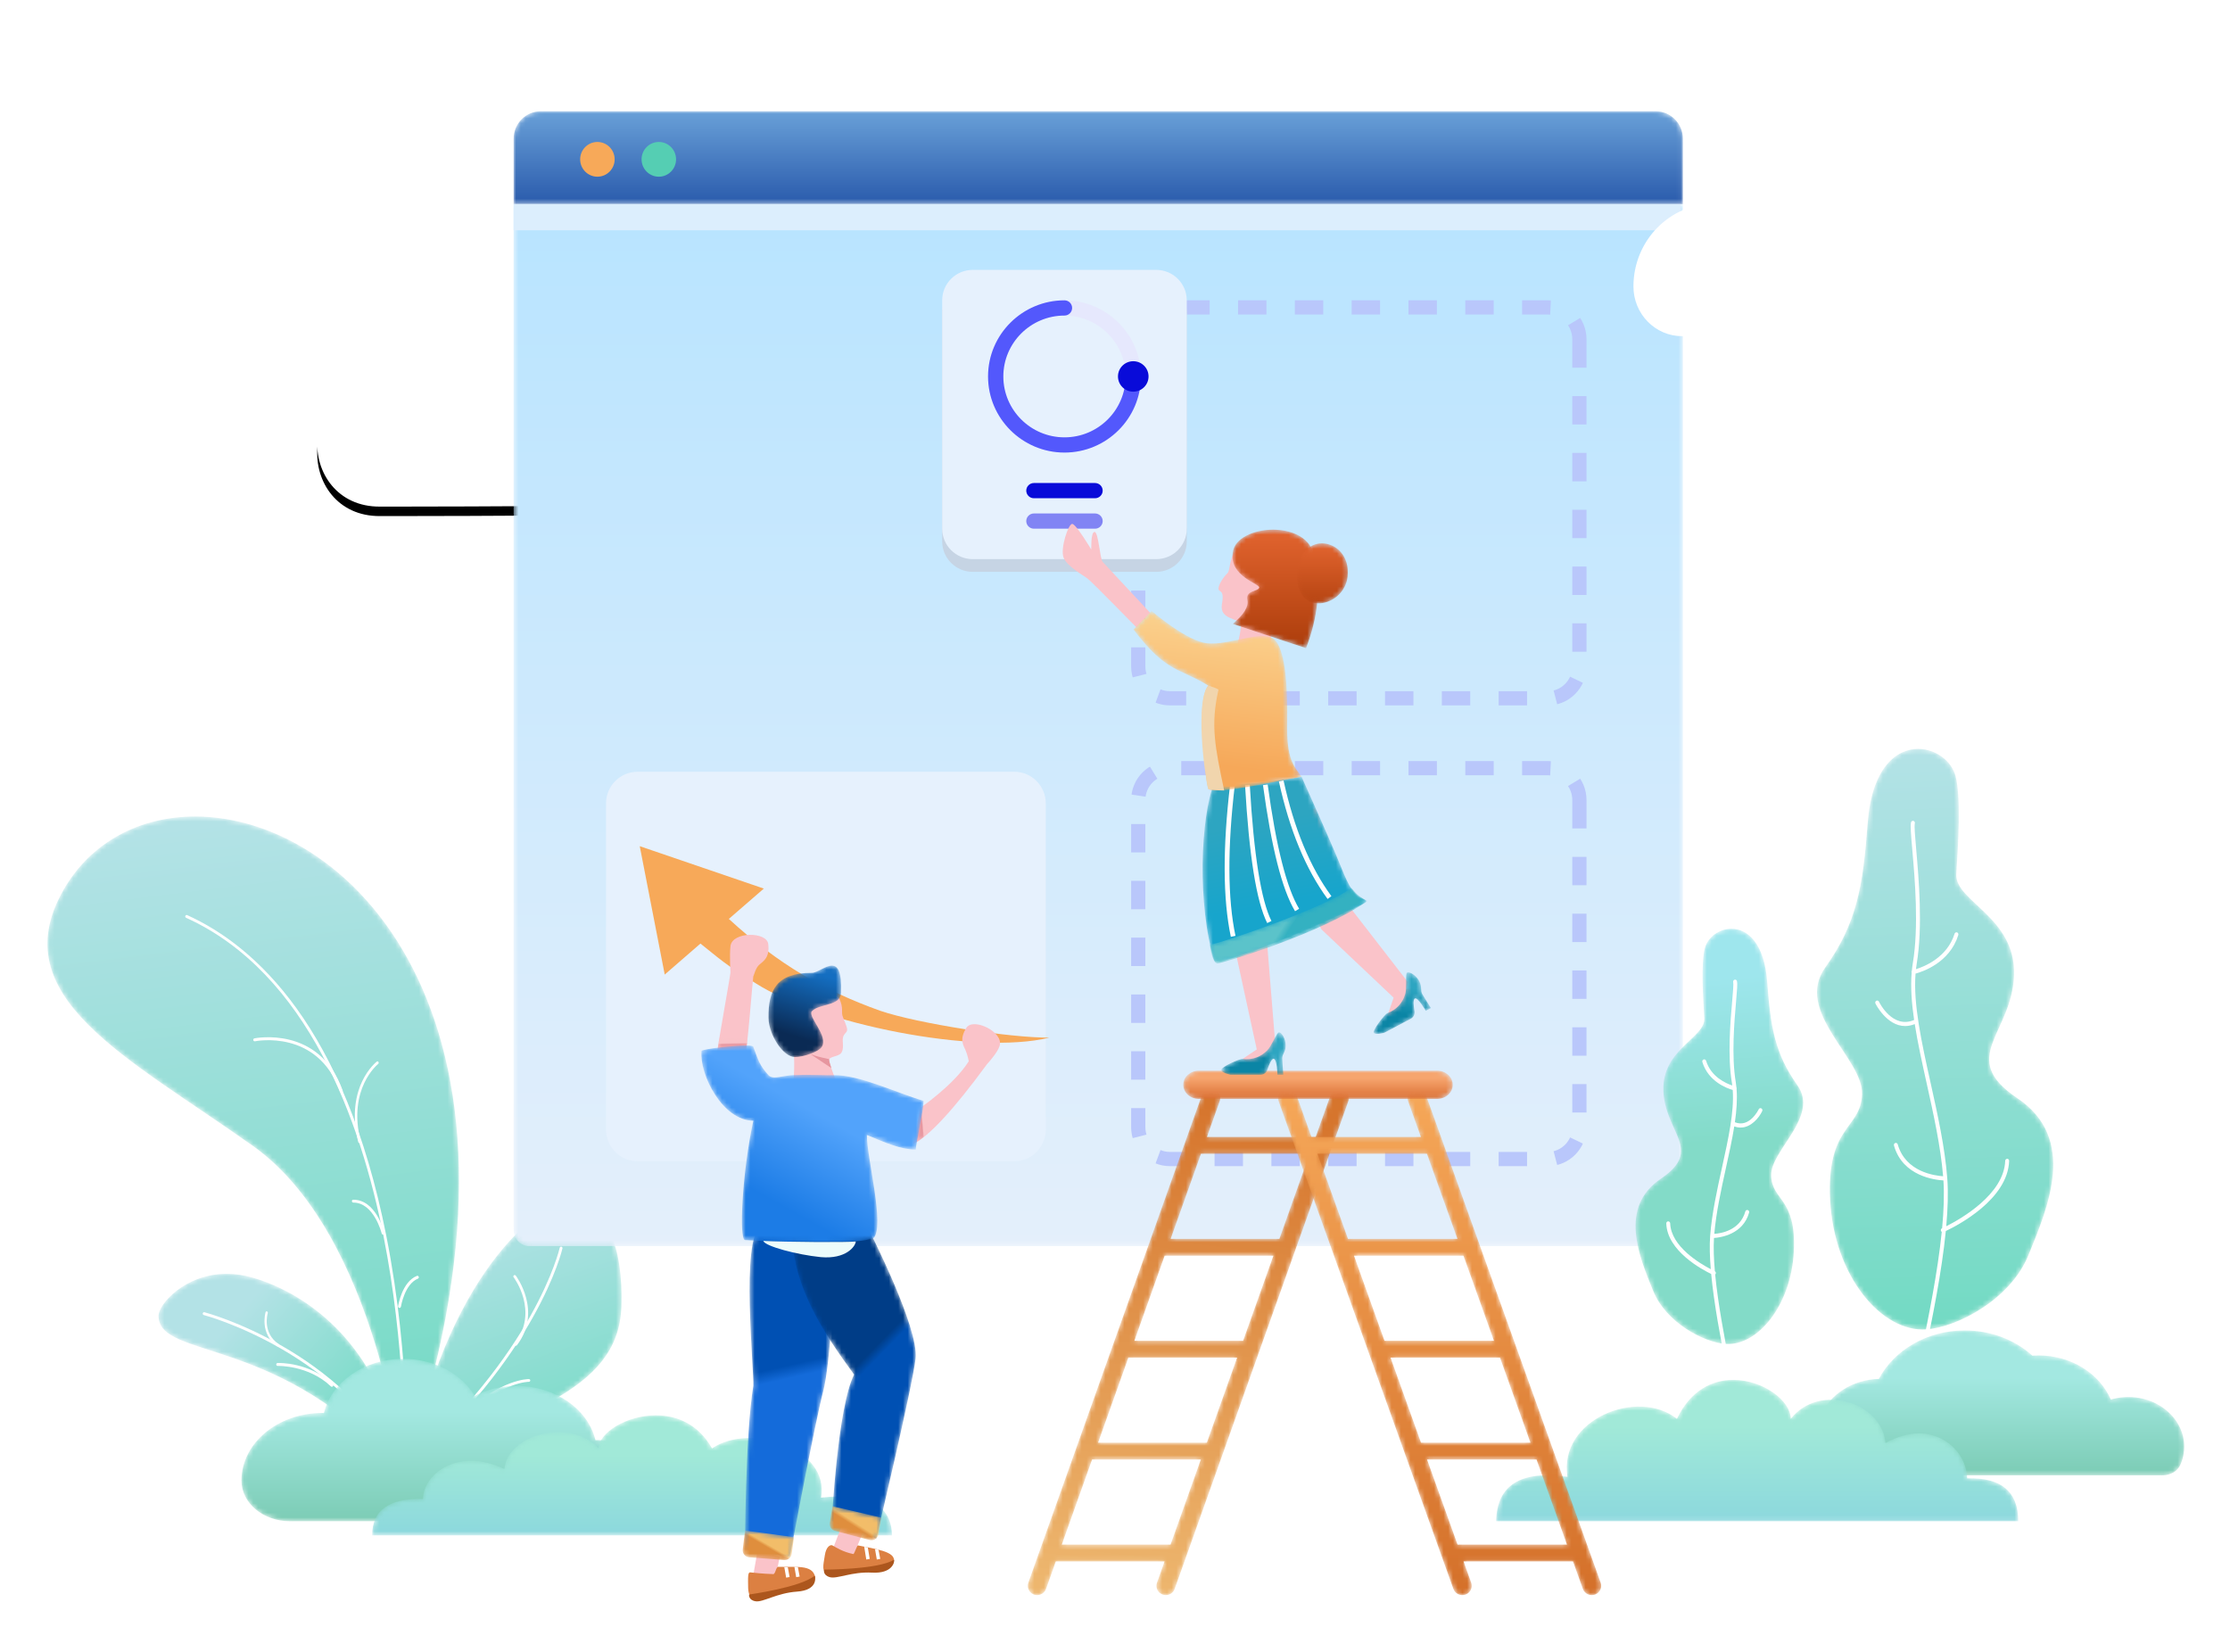 <?xml version="1.0" encoding="UTF-8"?>
<svg width="471px" height="349px" viewBox="0 0 471 349" version="1.1" xmlns="http://www.w3.org/2000/svg" xmlns:xlink="http://www.w3.org/1999/xlink">
    <!-- Generator: Sketch 63.1 (92452) - https://sketch.com -->
    <title>登陆页插画 </title>
    <desc>Created with Sketch.</desc>
    <defs>
        <filter x="-11.1%" y="-23.0%" width="122.1%" height="142.5%" filterUnits="objectBoundingBox" id="filter-1">
            <feOffset dx="8" dy="16" in="SourceAlpha" result="shadowOffsetOuter1"></feOffset>
            <feGaussianBlur stdDeviation="5" in="shadowOffsetOuter1" result="shadowBlurOuter1"></feGaussianBlur>
            <feColorMatrix values="0 0 0 0 0.573   0 0 0 0 0.789   0 0 0 0 0.977  0 0 0 0.5 0" type="matrix" in="shadowBlurOuter1" result="shadowMatrixOuter1"></feColorMatrix>
            <feMerge>
                <feMergeNode in="shadowMatrixOuter1"></feMergeNode>
                <feMergeNode in="SourceGraphic"></feMergeNode>
            </feMerge>
        </filter>
        <path d="M114,81.053 L114,81.052 C114,75.738 109.787,71.431 104.591,71.431 C104.511,71.431 104.437,71.453 104.357,71.455 C103.276,65.954 98.528,61.81 92.831,61.81 C90.612,61.81 88.56,62.476 86.789,63.567 C84.839,59.684 80.928,57 76.366,57 C50.953,57 52.299,86.138 70.271,86 L73.523,86 C82.403,86 94.327,85.954 109.296,85.862 C111.893,85.862 114,83.709 114,81.053" id="path-2"></path>
        <filter x="-22.8%" y="-37.9%" width="145.6%" height="189.7%" filterUnits="objectBoundingBox" id="filter-3">
            <feOffset dx="0" dy="2" in="SourceAlpha" result="shadowOffsetOuter1"></feOffset>
            <feGaussianBlur stdDeviation="4" in="shadowOffsetOuter1" result="shadowBlurOuter1"></feGaussianBlur>
            <feColorMatrix values="0 0 0 0 0   0 0 0 0 0   0 0 0 0 0  0 0 0 0.13 0" type="matrix" in="shadowBlurOuter1"></feColorMatrix>
        </filter>
        <path d="M0.249,8.928 C0.394,18.369 25.948,12.49 51.716,41.925 L51.716,41.925 C48.302,15.788 31.949,4.236 20.064,0.821 L20.064,0.821 C18.151,0.271 16.34,0.034 14.648,0.034 L14.648,0.034 C5.821,0.034 0.212,6.501 0.249,8.928" id="path-4"></path>
        <linearGradient x1="27.195%" y1="27.633%" x2="90.93%" y2="74.002%" id="linearGradient-6">
            <stop stop-color="#B3E2E6" offset="0%"></stop>
            <stop stop-color="#72DAC3" offset="100%"></stop>
        </linearGradient>
        <path d="M3.347,16.079 C-9.44,38.619 16.963,51.237 43.406,70.017 L43.406,70.017 C69.849,88.797 75.142,139.246 75.142,139.246 L75.142,139.246 C108.132,45.256 64.938,0.451 31.226,0.454 L31.226,0.454 C19.669,0.454 9.223,5.722 3.347,16.079" id="path-7"></path>
        <linearGradient x1="46.432%" y1="-0.028%" x2="56.849%" y2="100.238%" id="linearGradient-9">
            <stop stop-color="#B3E2E6" offset="0%"></stop>
            <stop stop-color="#72DAC3" offset="100%"></stop>
        </linearGradient>
        <path d="M33.602,0.017 C28.62,0.103 8.307,14.979 0.679,57.31 L0.679,57.31 C22.674,44.031 45.061,40.777 45.638,21.879 L45.638,21.879 C46.028,9.148 42.582,0.016 33.825,0.015 L33.825,0.015 C33.75,0.015 33.677,0.015 33.602,0.017" id="path-10"></path>
        <linearGradient x1="34.49%" y1="4.617%" x2="61.415%" y2="103.017%" id="linearGradient-12">
            <stop stop-color="#B3E2E6" offset="0%"></stop>
            <stop stop-color="#72DAC3" offset="100%"></stop>
        </linearGradient>
        <path d="M17.411,11.462 C17.295,11.461 17.187,11.433 17.071,11.433 L17.071,11.433 C7.642,11.433 0,17.832 0,25.725 L0,25.725 C0,30.464 4.586,34.3 10.243,34.3 L10.243,34.3 L81.938,34.3 C85.71,34.3 88.768,31.741 88.768,28.586 L88.768,28.586 L88.768,28.583 C88.768,22.268 82.653,17.15 75.111,17.15 L75.111,17.15 C74.994,17.15 74.886,17.176 74.77,17.179 L74.77,17.179 C73.202,10.641 66.31,5.717 58.041,5.717 L58.041,5.717 C54.82,5.717 51.841,6.507 49.271,7.805 L49.271,7.805 C46.44,3.19 40.764,0 34.141,0 L34.141,0 C25.871,0 18.979,4.925 17.411,11.462" id="path-13"></path>
        <linearGradient x1="50%" y1="32.718%" x2="50%" y2="100%" id="linearGradient-15">
            <stop stop-color="#A3E8E1" offset="0%"></stop>
            <stop stop-color="#7CCCB5" offset="100%"></stop>
        </linearGradient>
        <path d="M47.848,6.989 C41.815,0.438 28.597,4.05 27.929,11.33 L27.929,11.33 C17.912,6.593 10.748,12.614 10.748,17.665 L10.748,17.665 C3.583,17.477 0,20.04 0,25.352 L0,25.352 L109.81,25.352 C109.644,18.855 104.642,16.199 94.807,17.384 L94.807,17.384 C96.727,6.989 79.886,1.417 71.788,6.989 L71.788,6.989 C68.916,1.845 64.329,-1.12077393e-07 59.936,-1.12077393e-07 L59.936,-1.12077393e-07 C53.697,-0.001 47.848,3.719 47.848,6.989" id="path-16"></path>
        <linearGradient x1="50%" y1="32.718%" x2="50%" y2="100%" id="linearGradient-18">
            <stop stop-color="#A1E9D8" offset="0%"></stop>
            <stop stop-color="#8CD8DD" offset="100%"></stop>
        </linearGradient>
        <filter x="-6.5%" y="-6.6%" width="112.9%" height="113.3%" filterUnits="objectBoundingBox" id="filter-19">
            <feOffset dx="0" dy="0" in="SourceAlpha" result="shadowOffsetOuter1"></feOffset>
            <feGaussianBlur stdDeviation="4" in="shadowOffsetOuter1" result="shadowBlurOuter1"></feGaussianBlur>
            <feColorMatrix values="0 0 0 0 0   0 0 0 0 0   0 0 0 0 0  0 0 0 0.18 0" type="matrix" in="shadowBlurOuter1" result="shadowMatrixOuter1"></feColorMatrix>
            <feMerge>
                <feMergeNode in="shadowMatrixOuter1"></feMergeNode>
                <feMergeNode in="SourceGraphic"></feMergeNode>
            </feMerge>
        </filter>
        <path d="M0.483,0.645 L0.483,217.372 C0.483,219.23 1.98,220.738 3.825,220.738 L3.825,220.738 L244.098,220.738 C245.944,220.738 247.44,219.23 247.44,217.372 L247.44,217.372 L247.44,0.645 L0.483,0.645 Z" id="path-20"></path>
        <linearGradient x1="50%" y1="-0%" x2="50%" y2="100%" id="linearGradient-22">
            <stop stop-color="#B8E4FF" offset="0%"></stop>
            <stop stop-color="#E4EFFB" offset="100%"></stop>
        </linearGradient>
        <path d="M241.198,0 L5.759,0 C2.578,0 -8.44141789e-14,2.596 -8.44141789e-14,5.798 L-8.44141789e-14,5.798 L-8.44141789e-14,19.614 L246.957,19.614 L246.957,5.798 C246.957,2.596 244.379,0 241.199,0 L241.199,0 C241.199,0 241.199,0 241.198,0" id="path-23"></path>
        <linearGradient x1="50%" y1="-0%" x2="50%" y2="99.998%" id="linearGradient-25">
            <stop stop-color="#69A0D8" offset="0%"></stop>
            <stop stop-color="#2A5BAC" offset="100%"></stop>
        </linearGradient>
        <path d="M15.09,4.134 C14.239,7.3 14.697,14.721 14.972,18.917 L14.972,18.917 C15.247,23.114 6.029,25.389 6.323,34.239 L6.323,34.239 C6.615,43.089 14.861,46.706 5.828,52.812 L5.828,52.812 C-3.204,58.917 1.215,69.258 4.178,76.557 L4.178,76.557 C6.882,83.219 14.821,87.391 19.419,87.737 L19.419,87.737 C26.191,88.246 33.311,79.618 33.874,68.209 L33.874,68.209 C34.438,56.8 29.285,57.598 29.091,52.214 L29.091,52.214 C28.899,46.83 39.357,39.759 34.609,33.072 L34.609,33.072 C29.861,26.385 28.942,20.724 28.259,11.349 L28.259,11.349 C27.648,2.96 24.011,0.049 20.691,0.049 L20.691,0.049 C18.106,0.049 15.713,1.814 15.09,4.134" id="path-26"></path>
        <linearGradient x1="48.272%" y1="11.814%" x2="49.774%" y2="51.118%" id="linearGradient-28">
            <stop stop-color="#9EE6ED" offset="0%"></stop>
            <stop stop-color="#83DBC8" offset="100%"></stop>
        </linearGradient>
        <path d="M11.273,15.97 C10.31,29.078 9.015,36.993 2.324,46.343 L2.324,46.343 C-4.367,55.693 10.373,65.578 10.1,73.105 L10.1,73.105 C9.827,80.633 2.564,79.518 3.359,95.47 L3.359,95.47 C4.153,111.422 14.189,123.486 23.732,122.774 L23.732,122.774 C30.212,122.291 41.401,116.459 45.213,107.143 L45.213,107.143 C49.388,96.938 55.617,82.48 42.887,73.944 L42.887,73.944 C30.157,65.405 41.779,60.349 42.192,47.975 L42.192,47.975 C42.605,35.6 29.611,32.42 30,26.553 L30,26.553 C30.388,20.685 31.033,10.309 29.833,5.882 L29.833,5.882 C28.956,2.639 25.583,0.171 21.94,0.171 L21.94,0.171 C17.26,0.171 12.135,4.242 11.273,15.97" id="path-29"></path>
        <linearGradient x1="49.024%" y1="0.251%" x2="50.755%" y2="100.252%" id="linearGradient-31">
            <stop stop-color="#B3E2E6" offset="0%"></stop>
            <stop stop-color="#72DAC3" offset="100%"></stop>
        </linearGradient>
        <path d="M22.398,10.24 C16.814,10.383 12.08,13.517 10.139,17.913 L10.139,17.913 C9.966,17.905 9.795,17.889 9.619,17.889 L9.619,17.889 C4.307,17.889 0,21.729 0,26.464 L0,26.464 C0,27.353 0.152,28.21 0.435,29.018 L0.435,29.018 C0.76,29.948 1.711,30.593 2.805,30.593 L2.805,30.593 L82.38,30.593 C83.986,30.593 85.473,29.75 86.067,28.419 L86.067,28.419 C86.769,26.851 87.058,25.096 86.81,23.257 L86.81,23.257 C86.207,18.815 82.386,15.157 77.464,14.268 L77.464,14.268 C75.312,13.879 73.259,14.049 71.402,14.6 L71.402,14.6 C69.029,9.145 63.087,5.276 56.126,5.276 L56.126,5.276 C55.691,5.276 55.26,5.296 54.831,5.325 L54.831,5.325 C51.192,2.039 46.137,0 40.547,0 L40.547,0 C32.532,0 25.617,4.188 22.398,10.24" id="path-32"></path>
        <linearGradient x1="50%" y1="32.718%" x2="50%" y2="100%" id="linearGradient-34">
            <stop stop-color="#A3E8E1" offset="0%"></stop>
            <stop stop-color="#7CCCB5" offset="100%"></stop>
        </linearGradient>
        <path d="M38.183,8.228 C30.052,1.668 13.138,8.228 15.067,20.466 L15.067,20.466 C5.19,19.071 0.166,22.197 0,29.847 L0,29.847 L110.277,29.847 C110.277,23.592 106.679,20.576 99.483,20.796 L99.483,20.796 C99.483,14.85 92.289,7.762 82.229,13.339 L82.229,13.339 C81.558,4.769 68.284,0.517 62.225,8.228 L62.225,8.228 C62.225,4.379 56.351,0 50.086,0 L50.086,0 C45.674,0 41.068,2.171 38.183,8.228" id="path-35"></path>
        <linearGradient x1="50%" y1="32.718%" x2="50%" y2="100%" id="linearGradient-37">
            <stop stop-color="#A1E9D8" offset="0%"></stop>
            <stop stop-color="#8CD8DD" offset="100%"></stop>
        </linearGradient>
        <filter x="-11.4%" y="-5.7%" width="122.9%" height="111.4%" filterUnits="objectBoundingBox" id="filter-38">
            <feOffset dx="0" dy="0" in="SourceAlpha" result="shadowOffsetOuter1"></feOffset>
            <feGaussianBlur stdDeviation="4" in="shadowOffsetOuter1" result="shadowBlurOuter1"></feGaussianBlur>
            <feColorMatrix values="0 0 0 0 0   0 0 0 0 0   0 0 0 0 0  0 0 0 0.136 0" type="matrix" in="shadowBlurOuter1" result="shadowMatrixOuter1"></feColorMatrix>
            <feMerge>
                <feMergeNode in="shadowMatrixOuter1"></feMergeNode>
                <feMergeNode in="SourceGraphic"></feMergeNode>
            </feMerge>
        </filter>
        <path d="M64.086,1.365 L60.914,10.269 L37.947,10.269 L40.651,2.676 C41.002,1.692 40.517,0.618 39.565,0.212 L39.565,0.212 L39.443,0.166 C38.411,-0.196 37.278,0.341 36.914,1.365 L36.914,1.365 L0.223,104.416 C-0.127,105.399 0.358,106.474 1.31,106.879 L1.31,106.879 L1.431,106.925 L1.555,106.965 C2.553,107.242 3.61,106.709 3.961,105.726 L3.961,105.726 L6.024,99.929 L28.993,99.929 L27.396,104.416 C27.045,105.399 27.53,106.474 28.482,106.879 L28.482,106.879 L28.604,106.925 C29.636,107.288 30.769,106.75 31.133,105.726 L31.133,105.726 L67.823,2.676 C68.174,1.692 67.688,0.618 66.737,0.212 L66.737,0.212 L66.615,0.166 C66.397,0.089 66.173,0.053 65.954,0.053 L65.954,0.053 C65.138,0.053 64.374,0.558 64.086,1.365 L64.086,1.365 Z M36.681,13.824 L59.649,13.824 L53.251,31.795 L30.283,31.795 L36.681,13.824 Z M29.017,35.35 L51.986,35.35 L45.588,53.321 L22.618,53.321 L29.017,35.35 Z M21.352,56.876 L44.321,56.876 L37.923,74.847 L14.954,74.847 L21.352,56.876 Z M13.688,78.401 L36.658,78.401 L30.259,96.374 L7.289,96.374 L13.688,78.401 Z" id="path-39"></path>
        <linearGradient x1="53.577%" y1="3.204%" x2="46.187%" y2="99.877%" id="linearGradient-41">
            <stop stop-color="#D6752D" offset="0%"></stop>
            <stop stop-color="#EDB66E" offset="100%"></stop>
        </linearGradient>
        <path d="M29.216,0.166 L29.099,0.211 C28.137,0.614 27.647,1.691 27.999,2.676 L27.999,2.676 L30.721,10.269 L7.605,10.269 L4.413,1.365 C4.047,0.341 2.908,-0.196 1.868,0.166 L1.868,0.166 L1.751,0.211 C0.789,0.614 0.3,1.691 0.652,2.676 L0.652,2.676 L37.578,105.726 C37.946,106.75 39.085,107.288 40.124,106.925 L40.124,106.925 L40.242,106.88 C41.203,106.478 41.694,105.401 41.34,104.416 L41.34,104.416 L39.732,99.929 L62.848,99.929 L64.926,105.726 C65.293,106.75 66.432,107.288 67.471,106.925 L67.471,106.925 L67.588,106.88 C68.55,106.478 69.04,105.401 68.687,104.416 L68.687,104.416 L31.762,1.365 C31.472,0.558 30.703,0.053 29.881,0.053 L29.881,0.053 C29.66,0.053 29.436,0.089 29.216,0.166 L29.216,0.166 Z M8.878,13.824 L31.995,13.824 L38.434,31.795 L15.317,31.795 L8.878,13.824 Z M16.591,35.35 L39.708,35.35 L46.147,53.321 L23.031,53.321 L16.591,35.35 Z M24.305,56.876 L47.421,56.876 L53.859,74.847 L30.743,74.847 L24.305,56.876 Z M32.018,78.401 L55.134,78.401 L61.574,96.374 L38.459,96.374 L32.018,78.401 Z" id="path-42"></path>
        <linearGradient x1="50%" y1="0%" x2="50%" y2="100%" id="linearGradient-44">
            <stop stop-color="#F6A859" offset="0%"></stop>
            <stop stop-color="#D4702A" offset="100%"></stop>
        </linearGradient>
        <path d="M3.305,0 C1.478,0 0,1.334 0,2.98 L0,2.98 C0,4.626 1.479,5.961 3.305,5.961 L3.305,5.961 L53.609,5.961 C55.434,5.961 56.912,4.626 56.912,2.98 L56.912,2.98 C56.912,1.334 55.433,0 53.609,0 L53.609,0 L3.305,0 Z" id="path-45"></path>
        <linearGradient x1="50%" y1="26.553%" x2="50%" y2="100%" id="linearGradient-47">
            <stop stop-color="#F6A56E" offset="0%"></stop>
            <stop stop-color="#DB7034" offset="100%"></stop>
        </linearGradient>
        <path d="M0.385,3.619 C0.385,4.634 3.562,7.097 4.121,7.631 L4.121,7.631 C4.873,7.397 9.968,5.204 10.639,4.787 L10.639,4.787 C10.03,4.097 7.906,1.26 7.327,0.44 L7.327,0.44 C5.717,1.028 1.837,2.717 0.385,3.619" id="path-48"></path>
        <path d="M0.158,2.212 C0.172,3.086 0.64,5.104 0.827,5.615 L0.827,5.615 C1.009,6.576 6.263,5.269 6.935,4.851 L6.935,4.851 C6.881,4.089 6.615,1.207 6.575,0.081 L6.575,0.081 C4.964,0.67 1.708,1.799 0.158,2.212" id="path-50"></path>
        <path d="M0.026,5.842 C0.328,7.859 2.763,11.164 3.523,12.104 L3.523,12.104 C4.283,13.044 8.313,26.485 8.313,26.485 L8.313,26.485 L12.672,24.214 C12.672,24.214 6.989,9.957 6.597,9.239 L6.597,9.239 C6.203,8.522 7.869,2.831 7.059,2.714 L7.059,2.714 C6.248,2.597 5.553,6.195 5.553,6.195 L5.553,6.195 C5.553,6.195 3.647,0.26 2.866,0.011 L2.866,0.011 C2.843,0.004 2.819,0 2.792,0 L2.792,0 C1.949,0 -0.266,3.884 0.026,5.842" id="path-52"></path>
        <path d="M0.488,2.162 C4.026,14.636 7.936,16.968 7.936,16.968 L7.936,16.968 L17.153,15.342 C9.674,8.855 5.46,0.37 5.46,0.37 L5.46,0.37 L0.488,2.162 Z" id="path-54"></path>
        <path d="M7.592,0.141 C7.143,0.378 7.587,3.378 7.187,4.68 L7.187,4.68 C6.68,6.332 5.608,7.879 3.438,8.704 L3.438,8.704 C2.882,8.915 0.261,12.285 0.559,12.843 L0.559,12.843 C0.857,13.402 2.788,12.834 2.788,12.834 L2.788,12.834 L8.36,9.885 C8.94,9.578 9.252,8.938 9.143,8.293 L9.143,8.293 C8.967,7.253 8.804,5.8 9.22,5.611 L9.22,5.611 C9.876,5.311 11.521,8.213 11.521,8.213 L11.521,8.213 L12.617,7.632 C12.617,7.632 11.362,5.669 10.828,4.76 L10.828,4.76 C10.294,3.849 10.828,3.234 10.132,1.929 L10.132,1.929 C9.523,0.791 8.384,0.095 7.806,0.095 L7.806,0.095 C7.721,0.095 7.649,0.11 7.592,0.141" id="path-56"></path>
        <linearGradient x1="60.983%" y1="23.595%" x2="52.133%" y2="66.949%" id="linearGradient-58">
            <stop stop-color="#2DA5C1" offset="0%"></stop>
            <stop stop-color="#0B85A5" offset="100%"></stop>
        </linearGradient>
        <path d="M10.238,3.915 C9.012,5.137 7.336,6.001 5.031,5.716 L5.031,5.716 C4.441,5.642 0.535,7.393 0.535,8.025 L0.535,8.025 C0.535,8.658 2.509,9.057 2.509,9.057 L2.509,9.057 L8.819,9.057 C9.477,9.057 10.055,8.637 10.262,8.018 L10.262,8.018 C10.597,7.017 11.138,5.659 11.594,5.685 L11.594,5.685 C12.315,5.728 12.399,9.058 12.399,9.058 L12.399,9.058 L13.64,9.058 C13.64,9.058 13.458,6.739 13.416,5.685 L13.416,5.685 C13.373,4.632 14.136,4.339 14.136,2.861 L14.136,2.861 C14.136,1.384 13.246,0.095 12.738,0.095 L12.738,0.095 C12.229,0.095 11.207,2.952 10.238,3.915" id="path-59"></path>
        <linearGradient x1="76.157%" y1="49.635%" x2="64.196%" y2="57.893%" id="linearGradient-61">
            <stop stop-color="#2DA5C1" offset="0%"></stop>
            <stop stop-color="#0B85A5" offset="100%"></stop>
        </linearGradient>
        <path d="M2.829,1.782 C-0.158,8.879 -0.807,27.894 2.829,39.398 L2.829,39.398 C5.372,40.687 34.441,27.612 34.909,26.912 L34.909,26.912 C34.309,25.532 32.888,28.006 29.642,19.727 L29.642,19.727 C28.611,17.1 25.812,10.695 21.244,0.514 L21.244,0.514 C11.51,2.072 5.371,2.495 2.829,1.782" id="path-62"></path>
        <linearGradient x1="42.235%" y1="22.997%" x2="49.566%" y2="66.352%" id="linearGradient-64">
            <stop stop-color="#2DA5C1" offset="0%"></stop>
            <stop stop-color="#17A5CC" offset="100%"></stop>
        </linearGradient>
        <path d="M0.72,5.286 C-0.086,10.362 6.528,11.904 6.294,12.728 L6.294,12.728 C6.061,13.549 3.361,13.275 3.807,15.336 L3.807,15.336 C4.104,16.709 3.076,18.391 0.72,20.379 L0.72,20.379 L16.194,25.506 C18.71,18.908 19.297,12.999 17.957,7.78 L17.957,7.78 C18.315,2.662 13.761,0.478 9.24,0.478 L9.24,0.478 C5.151,0.478 1.09,2.265 0.72,5.286" id="path-65"></path>
        <linearGradient x1="50.001%" y1="6.46025603e-05%" x2="50.001%" y2="100.001%" id="linearGradient-67">
            <stop stop-color="#E2642F" offset="0%"></stop>
            <stop stop-color="#AC3D0B" offset="100%"></stop>
        </linearGradient>
        <path d="M0.097,6.643 C-0.479,16.08 10,14.035 10.741,7.425 L10.741,7.425 C11.236,3.013 8.264,0.387 5.332,0.387 L5.332,0.387 C2.832,0.387 0.361,2.299 0.097,6.643" id="path-68"></path>
        <linearGradient x1="50.002%" y1="0.002%" x2="50.002%" y2="99.998%" id="linearGradient-70">
            <stop stop-color="#E2642F" offset="0%"></stop>
            <stop stop-color="#AC3D0B" offset="100%"></stop>
        </linearGradient>
        <path d="M0.347,12.128 C0.628,14.026 1.144,16.089 2.014,16.089 L2.014,16.089 C2.885,16.089 24.156,9.683 33.628,2.9 L33.628,2.9 C31.352,1.701 31.261,1.317 30.214,0.089 L30.214,0.089 C26.207,3.786 1.967,12.128 0.347,12.128" id="path-71"></path>
        <linearGradient x1="46.834%" y1="49.91%" x2="51.823%" y2="51.438%" id="linearGradient-73">
            <stop stop-color="#5BC3CA" offset="0%"></stop>
            <stop stop-color="#34B1C1" offset="100%"></stop>
        </linearGradient>
        <path d="M-0.001,4.416 C7.068,13.708 9.689,12.477 15.799,16.272 L15.799,16.272 C14.539,17.798 14.416,21.642 14.523,23.056 L14.523,23.056 C14.723,25.687 14.968,35.568 15.799,38.151 L15.799,38.151 C17.961,39.318 29.851,36.499 35.507,35.534 L35.507,35.534 C34.295,33.687 32.457,32.413 32.457,25.508 L32.457,25.508 C32.457,22.378 32.904,9.35 29.736,6.525 L29.736,6.525 C28.306,5.251 25.254,5.924 22.051,6.599 L22.051,6.599 C19.463,7.143 16.774,7.688 14.767,7.203 L14.767,7.203 C10.277,6.119 3.815,0.496 3.815,0.496 L3.815,0.496 L-0.001,4.416 Z" id="path-74"></path>
        <linearGradient x1="55.269%" y1="-0.441%" x2="46.679%" y2="83.996%" id="linearGradient-76">
            <stop stop-color="#FBD491" offset="0%"></stop>
            <stop stop-color="#F6A859" offset="100%"></stop>
        </linearGradient>
        <path d="M0.515,8.942 C1.77,12.729 2.93,13.837 5.553,15.416 L5.553,15.416 C5.533,15.369 5.516,15.307 5.492,15.275 L5.492,15.275 C3.244,12.349 2.507,10.031 2.507,5.388 L2.507,5.388 C2.507,4.407 2.548,2.448 2.513,0.139 L2.513,0.139 C1.526,1.652 -1.064,4.16 0.515,8.942" id="path-77"></path>
        <polygon id="path-79" points="0.347 1.748 5.4 0.731 0.704 -0.001"></polygon>
        <filter x="-17.0%" y="-9.1%" width="134.0%" height="118.2%" filterUnits="objectBoundingBox" id="filter-81">
            <feOffset dx="0" dy="0" in="SourceAlpha" result="shadowOffsetOuter1"></feOffset>
            <feGaussianBlur stdDeviation="4" in="shadowOffsetOuter1" result="shadowBlurOuter1"></feGaussianBlur>
            <feColorMatrix values="0 0 0 0 0   0 0 0 0 0   0 0 0 0 0  0 0 0 0.13 0" type="matrix" in="shadowBlurOuter1" result="shadowMatrixOuter1"></feColorMatrix>
            <feMerge>
                <feMergeNode in="shadowMatrixOuter1"></feMergeNode>
                <feMergeNode in="SourceGraphic"></feMergeNode>
            </feMerge>
        </filter>
        <path d="M3.784,0.789 C-0.451,2.677 2.437,31.43 2.248,34.185 L2.248,34.185 C0.493,44.777 0.493,68.88 0.493,68.88 L0.493,68.88 L9.959,70.32 C9.959,70.32 15.264,41.904 17.024,35.285 L17.024,35.285 C18.41,30.073 19.743,10.484 19.103,2.458 L19.103,2.458 C18.143,1.29 11.575,0.25 7.294,0.25 L7.294,0.25 C5.608,0.25 4.278,0.411 3.784,0.789" id="path-82"></path>
        <linearGradient x1="49.686%" y1="46.272%" x2="49.426%" y2="42.347%" id="linearGradient-84">
            <stop stop-color="#146BDA" offset="0%"></stop>
            <stop stop-color="#0050B3" offset="100%"></stop>
        </linearGradient>
        <path d="M0.04,4.624 C0.037,4.646 0.035,4.669 0.033,4.691 L0.033,4.691 C-0.03,5.512 0.58,6.231 1.395,6.293 L1.395,6.293 L8.8,6.874 C9.58,6.935 10.273,6.372 10.38,5.591 L10.38,5.591 L10.869,2.034 L0.526,0.647 L0.04,4.624 Z" id="path-85"></path>
        <linearGradient x1="50.003%" y1="47.215%" x2="44.639%" y2="52.555%" id="linearGradient-87">
            <stop stop-color="#F2BD69" offset="0%"></stop>
            <stop stop-color="#DF8E3D" offset="100%"></stop>
        </linearGradient>
        <path d="M9.441,2.191 C1.946,2.191 0.184,5.849 0.269,11.741 L0.269,11.741 C0.32,15.254 3.348,19.998 5.878,19.982 L5.878,19.982 C7.703,19.971 10.887,18.85 11.518,17.847 L11.518,17.847 C13.013,15.469 8.439,11.432 9.441,10.299 L9.441,10.299 C10.866,8.687 15.562,9.225 15.562,6.469 L15.562,6.469 C15.773,1.884 14.885,0.673 13.669,0.673 L13.669,0.673 C12.308,0.673 10.538,2.191 9.441,2.191" id="path-88"></path>
        <linearGradient x1="57.652%" y1="6.09%" x2="39.496%" y2="78.307%" id="linearGradient-90">
            <stop stop-color="#146EC1" offset="0%"></stop>
            <stop stop-color="#0A2A54" offset="100%"></stop>
        </linearGradient>
        <polygon id="path-91" points="0.641 2.637 6.747 2.501 6.919 0.472 0.98 0.338"></polygon>
        <linearGradient x1="49.65%" y1="43.01%" x2="50.282%" y2="56.378%" id="linearGradient-93">
            <stop stop-color="#F9C3C8" offset="0%"></stop>
            <stop stop-color="#E6959E" offset="100%"></stop>
        </linearGradient>
        <path d="M1.215,1.598 C0.503,5.601 0.264,8.011 0.498,8.829 L0.498,8.829 C0.943,8.597 1.707,8.017 2.791,7.092 L2.791,7.092 L3.002,0.35 L1.215,1.598 Z" id="path-94"></path>
        <linearGradient x1="54.92%" y1="48.626%" x2="46.635%" y2="51.017%" id="linearGradient-96">
            <stop stop-color="#F9C3C8" offset="0%"></stop>
            <stop stop-color="#E6959E" offset="100%"></stop>
        </linearGradient>
        <path d="M0.139,2.438 C0.585,12.681 6.459,21.982 13.164,31.101 L13.164,31.101 C9.678,37.955 8.459,62.055 8.459,62.055 L8.459,62.055 L17.847,65.732 C17.847,65.732 25.528,33.49 26.155,27.685 L26.155,27.685 C26.855,21.203 16.494,0.947 16.494,0.947 L16.494,0.947 C16.494,0.947 12.08,0.487 7.838,0.487 L7.838,0.487 C3.881,0.487 0.072,0.888 0.139,2.438" id="path-97"></path>
        <linearGradient x1="48.55%" y1="45.073%" x2="50.108%" y2="48.799%" id="linearGradient-99">
            <stop stop-color="#003D87" offset="0%"></stop>
            <stop stop-color="#0050B3" offset="100%"></stop>
        </linearGradient>
        <path d="M0.183,1.511 C-0.295,6.575 4.679,16.267 11.13,16.267 L11.13,16.267 C8.796,26.912 8.029,41.479 9.375,41.479 L9.375,41.479 C10.721,41.479 31.939,42.898 36.527,41.048 L36.527,41.048 C38.947,38.5 35.107,24.184 35.107,19.281 L35.107,19.281 C38.979,20.896 42.298,22.367 45.433,22.367 L45.433,22.367 C45.458,21.183 47.09,14.098 47.09,12.075 L47.09,12.075 C41.289,10.364 33.485,6.551 28.129,6.653 L28.129,6.653 C27.25,6.671 26.105,6.645 24.931,6.619 L24.931,6.619 C23.311,6.584 21.635,6.55 20.516,6.625 L20.516,6.625 C19.415,6.586 18.434,6.731 17.58,6.875 L17.58,6.875 C16.091,7.127 14.992,7.378 14.332,6.653 L14.332,6.653 C12.438,4.571 12.23,3.619 11.13,0.691 L11.13,0.691 C11.171,0.479 10.521,0.394 9.519,0.394 L9.519,0.394 C6.588,0.395 0.648,1.121 0.183,1.511" id="path-100"></path>
        <linearGradient x1="49.971%" y1="32.279%" x2="25.016%" y2="72.387%" id="linearGradient-102">
            <stop stop-color="#52A3FB" offset="0%"></stop>
            <stop stop-color="#1C7CE6" offset="100%"></stop>
        </linearGradient>
        <path d="M0.637,3.555 C0.52,4.311 0.991,5.035 1.728,5.228 L1.728,5.228 L9.063,7.149 C9.102,7.159 9.14,7.167 9.179,7.174 L9.179,7.174 C9.984,7.317 10.752,6.775 10.894,5.963 L10.894,5.963 L11.512,2.426 L1.184,0.007 L0.637,3.555 Z" id="path-103"></path>
        <linearGradient x1="49.627%" y1="47.045%" x2="43.411%" y2="53.517%" id="linearGradient-105">
            <stop stop-color="#F2BD69" offset="0%"></stop>
            <stop stop-color="#DF8E3D" offset="100%"></stop>
        </linearGradient>
        <filter x="-34.8%" y="-73.8%" width="169.7%" height="247.6%" filterUnits="objectBoundingBox" id="filter-106">
            <feOffset dx="0" dy="8" in="SourceAlpha" result="shadowOffsetOuter1"></feOffset>
            <feGaussianBlur stdDeviation="4" in="shadowOffsetOuter1" result="shadowBlurOuter1"></feGaussianBlur>
            <feColorMatrix values="0 0 0 0 0   0 0 0 0 0   0 0 0 0 0  0 0 0 0.128 0" type="matrix" in="shadowBlurOuter1" result="shadowMatrixOuter1"></feColorMatrix>
            <feMerge>
                <feMergeNode in="shadowMatrixOuter1"></feMergeNode>
                <feMergeNode in="SourceGraphic"></feMergeNode>
            </feMerge>
        </filter>
    </defs>
    <g id="web" stroke="none" stroke-width="1" fill="none" fill-rule="evenodd">
        <g id="#0-登陆页备份" transform="translate(-428, -381)">
            <g id="登陆页插画-" filter="url(#filter-1)" transform="translate(430, 386)">
                <g id="左边云朵">
                    <use fill="black" fill-opacity="1" filter="url(#filter-3)" xlink:href="#path-2"></use>
                    <use fill="#FFFFFF" fill-rule="evenodd" xlink:href="#path-2"></use>
                </g>
                <g id="左边叶子" transform="translate(0, 151)">
                    <g id="编组" transform="translate(23.231, 97.008)">
                        <mask id="mask-5" fill="white">
                            <use xlink:href="#path-4"></use>
                        </mask>
                        <g id="Clip-10"></g>
                        <path d="M0.249,8.928 C0.394,18.369 25.948,12.49 51.716,41.925 L51.716,41.925 C48.302,15.788 31.949,4.236 20.064,0.821 L20.064,0.821 C18.151,0.271 16.34,0.034 14.648,0.034 L14.648,0.034 C5.821,0.034 0.212,6.501 0.249,8.928" id="Fill-9" fill="url(#linearGradient-6)" mask="url(#mask-5)"></path>
                    </g>
                    <g id="编组">
                        <mask id="mask-8" fill="white">
                            <use xlink:href="#path-7"></use>
                        </mask>
                        <g id="Clip-12"></g>
                        <path d="M3.347,16.079 C-9.44,38.619 16.963,51.237 43.406,70.017 L43.406,70.017 C69.849,88.797 75.142,139.246 75.142,139.246 L75.142,139.246 C108.132,45.256 64.938,0.451 31.226,0.454 L31.226,0.454 C19.669,0.454 9.223,5.722 3.347,16.079" id="Fill-11" fill="url(#linearGradient-9)" mask="url(#mask-8)"></path>
                    </g>
                    <g id="编组" transform="translate(75.608, 82.049)">
                        <mask id="mask-11" fill="white">
                            <use xlink:href="#path-10"></use>
                        </mask>
                        <g id="Clip-14"></g>
                        <path d="M33.602,0.017 C28.62,0.103 8.307,14.979 0.679,57.31 L0.679,57.31 C22.674,44.031 45.061,40.777 45.638,21.879 L45.638,21.879 C46.028,9.148 42.582,0.016 33.825,0.015 L33.825,0.015 C33.75,0.015 33.677,0.015 33.602,0.017" id="Fill-13" fill="url(#linearGradient-12)" mask="url(#mask-11)"></path>
                    </g>
                    <g id="编组" transform="translate(28.468, 20.894)" fill="#FFFFFF">
                        <path d="M42.429,67.852 C42.3,67.854 42.181,67.762 42.148,67.624 C42.132,67.558 40.504,61.084 36.144,61.101 C35.986,61.101 35.857,60.966 35.856,60.8 C35.856,60.634 35.969,60.496 36.141,60.498 C40.947,60.479 42.631,67.19 42.701,67.475 C42.74,67.637 42.647,67.801 42.496,67.841 C42.474,67.847 42.451,67.851 42.429,67.852" id="Fill-15"></path>
                        <path d="M45.92,83.347 C45.902,83.347 45.884,83.346 45.866,83.343 C45.7,83.316 45.588,83.155 45.614,82.986 C45.646,82.777 46.435,77.862 49.577,76.586 C49.735,76.523 49.909,76.602 49.971,76.763 C50.033,76.924 49.956,77.106 49.8,77.169 C46.982,78.314 46.221,83.037 46.213,83.084 C46.19,83.235 46.064,83.344 45.92,83.347" id="Fill-17"></path>
                        <path d="M33.626,37.846 C33.504,37.848 33.387,37.768 33.341,37.64 C28.627,24.377 15.511,27.005 15.38,27.036 C15.221,27.066 15.061,26.959 15.029,26.788 C14.995,26.617 15.099,26.45 15.261,26.417 C15.398,26.388 29.004,23.645 33.901,37.419 C33.959,37.582 33.881,37.764 33.727,37.825 C33.694,37.838 33.66,37.845 33.626,37.846" id="Fill-19"></path>
                        <path d="M37.443,48.505 C37.329,48.507 37.223,48.42 37.19,48.286 C35.691,42.258 36.831,37.972 38.052,35.437 C39.378,32.683 41.044,31.378 41.114,31.323 C41.232,31.232 41.393,31.269 41.472,31.409 C41.551,31.548 41.519,31.735 41.401,31.826 C41.336,31.878 34.921,37.007 37.686,48.121 C37.725,48.281 37.647,48.448 37.51,48.493 C37.487,48.5 37.466,48.505 37.443,48.505" id="Fill-21"></path>
                        <path d="M47.157,118.97 C47.044,118.972 46.938,118.907 46.886,118.799 C34.408,92.814 4.873,84.934 4.576,84.858 C4.417,84.816 4.32,84.651 4.359,84.486 C4.398,84.322 4.555,84.22 4.718,84.262 C5.014,84.339 34.004,92.071 46.888,117.454 C46.995,112.298 47.098,91.197 42.539,68.226 C37.726,43.976 26.583,12.619 0.836,0.95 C0.685,0.881 0.617,0.701 0.682,0.546 C0.747,0.391 0.926,0.32 1.073,0.389 C15.415,6.89 34.352,23.915 43.122,68.116 C48.359,94.509 47.457,118.438 47.447,118.676 C47.442,118.816 47.346,118.934 47.212,118.962 C47.195,118.968 47.176,118.97 47.157,118.97" id="Fill-23"></path>
                        <path d="M46.288,118.012 C46.2,118.013 46.113,117.974 46.054,117.898 C45.95,117.766 45.968,117.572 46.095,117.465 C74.485,93.256 79.703,70.867 79.753,70.644 C79.789,70.478 79.953,70.376 80.107,70.414 C80.267,70.452 80.366,70.617 80.329,70.783 C80.28,71.008 75.031,93.588 46.47,117.942 C46.416,117.988 46.352,118.011 46.288,118.012" id="Fill-25"></path>
                        <path d="M20.232,91.496 C20.188,91.496 20.143,91.482 20.102,91.454 C16.298,88.8 17.608,84.307 17.62,84.263 C17.664,84.116 17.804,84.037 17.933,84.09 C18.061,84.142 18.128,84.304 18.084,84.453 C18.034,84.619 16.9,88.557 20.354,90.969 C20.47,91.049 20.509,91.225 20.439,91.358 C20.393,91.446 20.315,91.494 20.232,91.496" id="Fill-27"></path>
                        <path d="M31.628,100.004 C31.553,100.006 31.476,99.978 31.417,99.921 C26.668,95.41 20.251,95.601 20.188,95.601 C20.187,95.601 20.184,95.601 20.182,95.601 C20.018,95.604 19.881,95.472 19.875,95.302 C19.869,95.132 19.998,94.988 20.165,94.981 C20.437,94.965 26.887,94.772 31.829,99.467 C31.951,99.583 31.958,99.779 31.845,99.904 C31.786,99.97 31.708,100.003 31.628,100.004" id="Fill-29"></path>
                        <path d="M70.495,91.335 C70.433,91.336 70.371,91.318 70.319,91.279 C70.192,91.185 70.166,91.007 70.261,90.882 C75.427,84.048 70.065,76.939 70.011,76.869 C69.915,76.744 69.939,76.566 70.065,76.471 C70.192,76.376 70.371,76.4 70.468,76.525 C70.525,76.599 76.143,84.048 70.721,91.221 C70.665,91.294 70.58,91.333 70.495,91.335" id="Fill-31"></path>
                        <path d="M59.75,106.077 C59.668,106.079 59.586,106.05 59.525,105.99 C59.408,105.877 59.411,105.695 59.533,105.586 C67.508,98.363 73.008,98.376 73.235,98.381 C73.404,98.383 73.537,98.514 73.533,98.672 C73.53,98.829 73.396,98.953 73.223,98.953 C73.174,98.953 67.726,98.961 59.957,105.997 C59.899,106.049 59.825,106.076 59.75,106.077" id="Fill-33"></path>
                    </g>
                </g>
                <g id="左边草丛" transform="translate(41, 266)">
                    <g id="编组">
                        <mask id="mask-14" fill="white">
                            <use xlink:href="#path-13"></use>
                        </mask>
                        <g id="Clip-61"></g>
                        <path d="M17.411,11.462 C17.295,11.461 17.187,11.433 17.071,11.433 L17.071,11.433 C7.642,11.433 0,17.832 0,25.725 L0,25.725 C0,30.464 4.586,34.3 10.243,34.3 L10.243,34.3 L81.938,34.3 C85.71,34.3 88.768,31.741 88.768,28.586 L88.768,28.586 L88.768,28.583 C88.768,22.268 82.653,17.15 75.111,17.15 L75.111,17.15 C74.994,17.15 74.886,17.176 74.77,17.179 L74.77,17.179 C73.202,10.641 66.31,5.717 58.041,5.717 L58.041,5.717 C54.82,5.717 51.841,6.507 49.271,7.805 L49.271,7.805 C46.44,3.19 40.764,0 34.141,0 L34.141,0 C25.871,0 18.979,4.925 17.411,11.462" id="Fill-60" fill="url(#linearGradient-15)" mask="url(#mask-14)"></path>
                    </g>
                    <g id="编组" transform="translate(27.6, 11.931)">
                        <mask id="mask-17" fill="white">
                            <use xlink:href="#path-16"></use>
                        </mask>
                        <g id="Clip-63"></g>
                        <path d="M47.848,6.989 C41.815,0.438 28.597,4.05 27.929,11.33 L27.929,11.33 C17.912,6.593 10.748,12.614 10.748,17.665 L10.748,17.665 C3.583,17.477 0,20.04 0,25.352 L0,25.352 L109.81,25.352 C109.644,18.855 104.642,16.199 94.807,17.384 L94.807,17.384 C96.727,6.989 79.886,1.417 71.788,6.989 L71.788,6.989 C68.916,1.845 64.329,-1.12077393e-07 59.936,-1.12077393e-07 L59.936,-1.12077393e-07 C53.697,-0.001 47.848,3.719 47.848,6.989" id="Fill-62" fill="url(#linearGradient-18)" mask="url(#mask-17)"></path>
                    </g>
                </g>
                <g id="浏览器" filter="url(#filter-19)" transform="translate(98, 2)">
                    <g id="编组" transform="translate(0, 19.462)">
                        <mask id="mask-21" fill="white">
                            <use xlink:href="#path-20"></use>
                        </mask>
                        <g id="Clip-36"></g>
                        <path d="M0.483,0.645 L0.483,217.372 C0.483,219.23 1.98,220.738 3.825,220.738 L3.825,220.738 L244.098,220.738 C245.944,220.738 247.44,219.23 247.44,217.372 L247.44,217.372 L247.44,0.645 L0.483,0.645 Z" id="Fill-35" fill="url(#linearGradient-22)" mask="url(#mask-21)"></path>
                    </g>
                    <g id="编组">
                        <g id="编组-2" transform="translate(0.483, 0.495)">
                            <mask id="mask-24" fill="white">
                                <use xlink:href="#path-23"></use>
                            </mask>
                            <g id="Clip-38"></g>
                            <path d="M241.198,0 L5.759,0 C2.578,0 -8.44141789e-14,2.596 -8.44141789e-14,5.798 L-8.44141789e-14,5.798 L-8.44141789e-14,19.614 L246.957,19.614 L246.957,5.798 C246.957,2.596 244.379,0 241.199,0 L241.199,0 C241.199,0 241.199,0 241.198,0" id="Fill-37" fill="url(#linearGradient-25)" mask="url(#mask-24)"></path>
                            <path d="M21.338,10.156 C21.338,12.182 19.707,13.825 17.696,13.825 C15.683,13.825 14.052,12.182 14.052,10.156 C14.052,8.131 15.683,6.488 17.696,6.488 C19.707,6.488 21.338,8.131 21.338,10.156 Z" id="Fill-39" fill="#F7A959" mask="url(#mask-24)"></path>
                            <path d="M34.309,10.156 C34.309,12.182 32.678,13.825 30.666,13.825 C28.654,13.825 27.023,12.182 27.023,10.156 C27.023,8.131 28.654,6.488 30.666,6.488 C32.678,6.488 34.309,8.131 34.309,10.156 Z" id="Fill-41" fill="#55CEB3" mask="url(#mask-24)"></path>
                            <polygon id="Fill-43" fill="#DCEEFD" points="6.33106342e-14 25.144 246.481 25.144 246.481 19.612 6.33106342e-14 19.612"></polygon>
                            <path d="M225.103,145.476 L225.103,214.573 C225.103,218.295 222.108,221.304 218.419,221.304 L138.611,221.304 C134.921,221.304 131.926,218.295 131.926,214.573 L131.926,145.476 C131.926,141.754 134.921,138.745 138.611,138.745 L218.419,138.745 C222.108,138.745 225.103,141.754 225.103,145.476 Z" id="Stroke-45" stroke="#B9C7FB" stroke-width="3" stroke-dasharray="6,6"></path>
                            <path d="M225.103,48.164 L225.103,117.262 C225.103,120.983 222.108,123.992 218.419,123.992 L138.611,123.992 C134.921,123.992 131.926,120.983 131.926,117.262 L131.926,48.164 C131.926,44.442 134.921,41.433 138.611,41.433 L218.419,41.433 C222.108,41.433 225.103,44.442 225.103,48.164 Z" id="Stroke-46" stroke="#B9C7FB" stroke-width="3" stroke-dasharray="6,6"></path>
                        </g>
                    </g>
                </g>
                <g id="右边树叶" transform="translate(335, 137)">
                    <g id="编组" transform="translate(0, 38.113)">
                        <mask id="mask-27" fill="white">
                            <use xlink:href="#path-26"></use>
                        </mask>
                        <g id="Clip-49"></g>
                        <path d="M15.09,4.134 C14.239,7.3 14.697,14.721 14.972,18.917 L14.972,18.917 C15.247,23.114 6.029,25.389 6.323,34.239 L6.323,34.239 C6.615,43.089 14.861,46.706 5.828,52.812 L5.828,52.812 C-3.204,58.917 1.215,69.258 4.178,76.557 L4.178,76.557 C6.882,83.219 14.821,87.391 19.419,87.737 L19.419,87.737 C26.191,88.246 33.311,79.618 33.874,68.209 L33.874,68.209 C34.438,56.8 29.285,57.598 29.091,52.214 L29.091,52.214 C28.899,46.83 39.357,39.759 34.609,33.072 L34.609,33.072 C29.861,26.385 28.942,20.724 28.259,11.349 L28.259,11.349 C27.648,2.96 24.011,0.049 20.691,0.049 L20.691,0.049 C18.106,0.049 15.713,1.814 15.09,4.134" id="Fill-48" fill="url(#linearGradient-28)" mask="url(#mask-27)"></path>
                    </g>
                    <path d="M27.013,76.096 C26.809,75.989 26.56,76.076 26.456,76.289 C26.376,76.454 24.496,80.273 21.428,79.025 C21.791,76.497 21.956,74.13 21.782,71.993 C21.786,71.978 21.795,71.966 21.797,71.95 C21.816,71.851 21.795,71.755 21.755,71.671 C21.718,71.293 21.672,70.919 21.612,70.556 C20.68,64.993 21.306,57.792 21.68,53.491 C21.898,50.981 21.997,49.751 21.871,49.231 C21.815,48.996 21.586,48.854 21.369,48.916 C21.147,48.975 21.012,49.212 21.069,49.445 C21.166,49.844 21.022,51.497 20.856,53.411 C20.478,57.756 19.847,65.029 20.797,70.708 C20.828,70.889 20.849,71.076 20.873,71.262 C19.548,70.824 16.392,69.452 15.345,66.046 C15.275,65.817 15.043,65.692 14.824,65.766 C14.606,65.84 14.487,66.085 14.557,66.315 C15.835,70.469 19.779,71.87 20.969,72.205 C21.306,76.766 20.045,82.509 18.714,88.557 C17.657,93.358 16.563,98.32 16.206,103.013 C16.05,105.069 16.122,107.483 16.333,110.058 C14.077,108.892 7.925,105.271 7.763,100.376 C7.755,100.136 7.554,99.97 7.335,99.956 C7.107,99.964 6.928,100.166 6.936,100.408 C7.129,106.233 14.547,110.169 16.418,111.07 C17.028,117.54 18.457,124.886 19.514,130.325 C20.266,134.192 20.916,137.533 20.786,138.186 C20.739,138.422 20.881,138.653 21.105,138.703 C21.134,138.71 21.163,138.713 21.192,138.713 C21.382,138.713 21.555,138.573 21.596,138.367 C21.755,137.573 21.27,135.004 20.326,130.151 C19.282,124.784 17.877,117.549 17.261,111.178 C17.305,111.137 17.353,111.094 17.377,111.031 C17.458,110.828 17.375,110.603 17.2,110.494 C16.973,107.931 16.887,105.53 17.013,103.469 C18.416,103.375 23.146,102.716 24.428,98.115 C24.493,97.884 24.367,97.642 24.148,97.574 C23.928,97.508 23.698,97.639 23.633,97.87 C22.511,101.899 18.446,102.512 17.078,102.599 C17.466,98.113 18.507,93.36 19.52,88.755 C20.195,85.694 20.85,82.713 21.295,79.905 C21.757,80.072 22.202,80.153 22.626,80.153 C24.882,80.153 26.546,78.042 27.196,76.685 C27.298,76.467 27.216,76.205 27.013,76.096" id="Fill-50" fill="#FFFFFF"></path>
                    <g id="编组" transform="translate(38.191, 0)">
                        <mask id="mask-30" fill="white">
                            <use xlink:href="#path-29"></use>
                        </mask>
                        <g id="Clip-53"></g>
                        <path d="M11.273,15.97 C10.31,29.078 9.015,36.993 2.324,46.343 L2.324,46.343 C-4.367,55.693 10.373,65.578 10.1,73.105 L10.1,73.105 C9.827,80.633 2.564,79.518 3.359,95.47 L3.359,95.47 C4.153,111.422 14.189,123.486 23.732,122.774 L23.732,122.774 C30.212,122.291 41.401,116.459 45.213,107.143 L45.213,107.143 C49.388,96.938 55.617,82.48 42.887,73.944 L42.887,73.944 C30.157,65.405 41.779,60.349 42.192,47.975 L42.192,47.975 C42.605,35.6 29.611,32.42 30,26.553 L30,26.553 C30.388,20.685 31.033,10.309 29.833,5.882 L29.833,5.882 C28.956,2.639 25.583,0.171 21.94,0.171 L21.94,0.171 C17.26,0.171 12.135,4.242 11.273,15.97" id="Fill-52" fill="url(#linearGradient-31)" mask="url(#mask-30)"></path>
                    </g>
                    <path d="M79.351,87.192 C79.359,86.953 79.18,86.751 78.95,86.742 C78.729,86.762 78.528,86.922 78.521,87.161 C78.28,94.309 69.009,99.516 66.068,100.992 C66.395,97.323 66.514,93.851 66.284,90.856 C65.783,84.308 64.243,77.374 62.754,70.67 C60.862,62.146 59.074,54.056 59.584,47.631 C61.075,47.232 66.797,45.349 68.616,39.479 C68.687,39.251 68.568,39.006 68.35,38.932 C68.131,38.857 67.896,38.984 67.825,39.211 C66.259,44.263 61.386,46.171 59.671,46.697 C59.713,46.343 59.757,45.989 59.816,45.645 C61.151,37.729 60.263,27.574 59.731,21.508 C59.486,18.704 59.292,16.491 59.434,15.904 C59.491,15.671 59.356,15.435 59.134,15.377 C58.914,15.315 58.685,15.458 58.629,15.691 C58.459,16.389 58.607,18.193 58.904,21.587 C59.431,27.61 60.314,37.693 58.997,45.495 C58.912,46.002 58.849,46.525 58.797,47.055 C58.739,47.147 58.713,47.261 58.737,47.379 C58.742,47.405 58.755,47.427 58.764,47.451 C58.512,50.474 58.753,53.835 59.281,57.427 C59.277,57.429 59.273,57.428 59.27,57.429 C54.743,59.37 51.972,53.797 51.856,53.56 C51.753,53.345 51.501,53.26 51.298,53.368 C51.092,53.477 51.01,53.738 51.113,53.952 C51.141,54.007 53.467,58.71 57.394,58.71 C58.025,58.71 58.702,58.58 59.414,58.296 C60.04,62.276 60.979,66.515 61.945,70.868 C63.389,77.373 64.874,84.094 65.409,90.434 C63.684,90.321 57.466,89.547 55.824,83.699 C55.759,83.47 55.529,83.338 55.308,83.404 C55.086,83.471 54.961,83.713 55.025,83.943 C56.856,90.459 63.764,91.224 65.475,91.313 C65.672,94.307 65.541,97.757 65.196,101.409 C65.193,101.411 65.182,101.415 65.18,101.416 C64.969,101.508 64.868,101.762 64.956,101.983 C64.991,102.07 65.05,102.137 65.121,102.183 C64.245,110.826 62.268,120.444 60.798,127.589 C59.481,133.99 58.803,137.38 59.02,138.455 C59.061,138.66 59.233,138.8 59.426,138.8 C59.454,138.8 59.483,138.798 59.513,138.791 C59.737,138.741 59.881,138.511 59.834,138.276 C59.643,137.332 60.555,132.9 61.612,127.771 C63.102,120.533 65.11,110.764 65.978,101.998 C68.415,100.847 79.078,95.347 79.351,87.192" id="Fill-54" fill="#FFFFFF"></path>
                </g>
                <g id="右边草丛" transform="translate(306, 260)">
                    <g id="编组" transform="translate(58.431, 0)">
                        <mask id="mask-33" fill="white">
                            <use xlink:href="#path-32"></use>
                        </mask>
                        <g id="Clip-57"></g>
                        <path d="M22.398,10.24 C16.814,10.383 12.08,13.517 10.139,17.913 L10.139,17.913 C9.966,17.905 9.795,17.889 9.619,17.889 L9.619,17.889 C4.307,17.889 0,21.729 0,26.464 L0,26.464 C0,27.353 0.152,28.21 0.435,29.018 L0.435,29.018 C0.76,29.948 1.711,30.593 2.805,30.593 L2.805,30.593 L82.38,30.593 C83.986,30.593 85.473,29.75 86.067,28.419 L86.067,28.419 C86.769,26.851 87.058,25.096 86.81,23.257 L86.81,23.257 C86.207,18.815 82.386,15.157 77.464,14.268 L77.464,14.268 C75.312,13.879 73.259,14.049 71.402,14.6 L71.402,14.6 C69.029,9.145 63.087,5.276 56.126,5.276 L56.126,5.276 C55.691,5.276 55.26,5.296 54.831,5.325 L54.831,5.325 C51.192,2.039 46.137,0 40.547,0 L40.547,0 C32.532,0 25.617,4.188 22.398,10.24" id="Fill-56" fill="url(#linearGradient-34)" mask="url(#mask-33)"></path>
                    </g>
                    <g id="编组" transform="translate(0, 10.446)">
                        <mask id="mask-36" fill="white">
                            <use xlink:href="#path-35"></use>
                        </mask>
                        <g id="Clip-59"></g>
                        <path d="M38.183,8.228 C30.052,1.668 13.138,8.228 15.067,20.466 L15.067,20.466 C5.19,19.071 0.166,22.197 0,29.847 L0,29.847 L110.277,29.847 C110.277,23.592 106.679,20.576 99.483,20.796 L99.483,20.796 C99.483,14.85 92.289,7.762 82.229,13.339 L82.229,13.339 C81.558,4.769 68.284,0.517 62.225,8.228 L62.225,8.228 C62.225,4.379 56.351,0 50.086,0 L50.086,0 C45.674,0 41.068,2.171 38.183,8.228" id="Fill-58" fill="url(#linearGradient-37)" mask="url(#mask-36)"></path>
                    </g>
                </g>
                <g id="女右" filter="url(#filter-38)" transform="translate(189, 36)">
                    <g id="编组" transform="translate(17.972, 172.864)">
                        <mask id="mask-40" fill="white">
                            <use xlink:href="#path-39"></use>
                        </mask>
                        <g id="Clip-65"></g>
                        <path d="M64.086,1.365 L60.914,10.269 L37.947,10.269 L40.651,2.676 C41.002,1.692 40.517,0.618 39.565,0.212 L39.565,0.212 L39.443,0.166 C38.411,-0.196 37.278,0.341 36.914,1.365 L36.914,1.365 L0.223,104.416 C-0.127,105.399 0.358,106.474 1.31,106.879 L1.31,106.879 L1.431,106.925 L1.555,106.965 C2.553,107.242 3.61,106.709 3.961,105.726 L3.961,105.726 L6.024,99.929 L28.993,99.929 L27.396,104.416 C27.045,105.399 27.53,106.474 28.482,106.879 L28.482,106.879 L28.604,106.925 C29.636,107.288 30.769,106.75 31.133,105.726 L31.133,105.726 L67.823,2.676 C68.174,1.692 67.688,0.618 66.737,0.212 L66.737,0.212 L66.615,0.166 C66.397,0.089 66.173,0.053 65.954,0.053 L65.954,0.053 C65.138,0.053 64.374,0.558 64.086,1.365 L64.086,1.365 Z M36.681,13.824 L59.649,13.824 L53.251,31.795 L30.283,31.795 L36.681,13.824 Z M29.017,35.35 L51.986,35.35 L45.588,53.321 L22.618,53.321 L29.017,35.35 Z M21.352,56.876 L44.321,56.876 L37.923,74.847 L14.954,74.847 L21.352,56.876 Z M13.688,78.401 L36.658,78.401 L30.259,96.374 L7.289,96.374 L13.688,78.401 Z" id="Fill-64" fill="url(#linearGradient-41)" mask="url(#mask-40)"></path>
                    </g>
                    <g id="编组" transform="translate(70.392, 172.864)">
                        <mask id="mask-43" fill="white">
                            <use xlink:href="#path-42"></use>
                        </mask>
                        <g id="Clip-67"></g>
                        <path d="M29.216,0.166 L29.099,0.211 C28.137,0.614 27.647,1.691 27.999,2.676 L27.999,2.676 L30.721,10.269 L7.605,10.269 L4.413,1.365 C4.047,0.341 2.908,-0.196 1.868,0.166 L1.868,0.166 L1.751,0.211 C0.789,0.614 0.3,1.691 0.652,2.676 L0.652,2.676 L37.578,105.726 C37.946,106.75 39.085,107.288 40.124,106.925 L40.124,106.925 L40.242,106.88 C41.203,106.478 41.694,105.401 41.34,104.416 L41.34,104.416 L39.732,99.929 L62.848,99.929 L64.926,105.726 C65.293,106.75 66.432,107.288 67.471,106.925 L67.471,106.925 L67.588,106.88 C68.55,106.478 69.04,105.401 68.687,104.416 L68.687,104.416 L31.762,1.365 C31.472,0.558 30.703,0.053 29.881,0.053 L29.881,0.053 C29.66,0.053 29.436,0.089 29.216,0.166 L29.216,0.166 Z M8.878,13.824 L31.995,13.824 L38.434,31.795 L15.317,31.795 L8.878,13.824 Z M16.591,35.35 L39.708,35.35 L46.147,53.321 L23.031,53.321 L16.591,35.35 Z M24.305,56.876 L47.421,56.876 L53.859,74.847 L30.743,74.847 L24.305,56.876 Z M32.018,78.401 L55.134,78.401 L61.574,96.374 L38.459,96.374 L32.018,78.401 Z" id="Fill-66" fill="url(#linearGradient-44)" mask="url(#mask-43)"></path>
                    </g>
                    <g id="编组" transform="translate(50.922, 169.138)">
                        <mask id="mask-46" fill="white">
                            <use xlink:href="#path-45"></use>
                        </mask>
                        <g id="Clip-69"></g>
                        <path d="M3.305,0 C1.478,0 0,1.334 0,2.98 L0,2.98 C0,4.626 1.479,5.961 3.305,5.961 L3.305,5.961 L53.609,5.961 C55.434,5.961 56.912,4.626 56.912,2.98 L56.912,2.98 C56.912,1.334 55.433,0 53.609,0 L53.609,0 L3.305,0 Z" id="Fill-68" fill="url(#linearGradient-47)" mask="url(#mask-46)"></path>
                    </g>
                    <g id="编组" transform="translate(57.661, 58.831)" fill="#FAC3C9">
                        <path d="M5.825,0.034 C2.878,0.098 3.282,4.503 2.658,5.146 C1.545,6.292 0.819,7.551 0.716,8.317 C0.559,9.486 2.051,8.317 1.425,11.753 C0.8,15.19 5.271,14.682 5.436,16.087 C5.602,17.493 3.741,24.045 3.741,24.045 L12.072,23.877 C12.072,23.877 11.447,18.289 11.891,11.93 C12.334,5.57 16.019,-0.186 5.825,0.034" id="Fill-70"></path>
                        <polygon id="Fill-72" points="21.14 54.928 10.421 57.419 19.775 75.372 22.455 80.473 39.526 96.619 40.726 91.63 27.944 75.127"></polygon>
                    </g>
                    <g id="编组" transform="translate(79.378, 134.863)">
                        <mask id="mask-49" fill="white">
                            <use xlink:href="#path-48"></use>
                        </mask>
                        <g id="Clip-75"></g>
                        <path d="M0.385,3.619 C0.385,4.634 3.562,7.097 4.121,7.631 L4.121,7.631 C4.873,7.397 9.968,5.204 10.639,4.787 L10.639,4.787 C10.03,4.097 7.906,1.26 7.327,0.44 L7.327,0.44 C5.717,1.028 1.837,2.717 0.385,3.619" id="Fill-74" mask="url(#mask-49)"></path>
                    </g>
                    <polygon id="Fill-76" fill="#FAC3C9" points="72.106 113.873 60.944 112.606 60.443 131.815 60.443 137.036 67.074 167.544 70.359 163.61 70.163 161.194 67.993 134.369"></polygon>
                    <g id="编组" transform="translate(62.154, 143.06)">
                        <mask id="mask-51" fill="white">
                            <use xlink:href="#path-50"></use>
                        </mask>
                        <g id="Clip-79"></g>
                        <path d="M0.158,2.212 C0.172,3.086 0.64,5.104 0.827,5.615 L0.827,5.615 C1.009,6.576 6.263,5.269 6.935,4.851 L6.935,4.851 C6.881,4.089 6.615,1.207 6.575,0.081 L6.575,0.081 C4.964,0.67 1.708,1.799 0.158,2.212" id="Fill-78" mask="url(#mask-51)"></path>
                    </g>
                    <g id="编组" transform="translate(41.187, 42.471)">
                        <mask id="mask-53" fill="white">
                            <use xlink:href="#path-52"></use>
                        </mask>
                        <g id="Clip-81"></g>
                        <path d="M0.026,5.842 C0.328,7.859 2.763,11.164 3.523,12.104 L3.523,12.104 C4.283,13.044 8.313,26.485 8.313,26.485 L8.313,26.485 L12.672,24.214 C12.672,24.214 6.989,9.957 6.597,9.239 L6.597,9.239 C6.203,8.522 7.869,2.831 7.059,2.714 L7.059,2.714 C6.248,2.597 5.553,6.195 5.553,6.195 L5.553,6.195 C5.553,6.195 3.647,0.26 2.866,0.011 L2.866,0.011 C2.843,0.004 2.819,0 2.792,0 L2.792,0 C1.949,0 -0.266,3.884 0.026,5.842" id="Fill-80" mask="url(#mask-53)"></path>
                    </g>
                    <g id="编组">
                        <path d="M45.2,2.685 L6.457,2.685 C2.891,2.685 0,5.564 0,9.116 L0,57.349 C0,60.9 2.891,63.78 6.457,63.78 L45.2,63.78 C48.766,63.78 51.657,60.9 51.657,57.349 L51.657,9.116 C51.657,5.564 48.766,2.685 45.2,2.685" id="Fill-82" fill="#C6D4E4"></path>
                        <path d="M45.2,7.45101744e-05 L6.457,7.45101744e-05 C2.891,7.45101744e-05 0,2.879 0,6.431 L0,54.664 C0,58.215 2.891,61.095 6.457,61.095 L45.2,61.095 C48.766,61.095 51.657,58.215 51.657,54.664 L51.657,6.431 C51.657,2.879 48.766,7.45101744e-05 45.2,7.45101744e-05" id="Fill-84" fill="#E6F1FD"></path>
                        <path d="M25.829,9.646 C18.706,9.646 12.914,15.415 12.914,22.508 C12.914,29.602 18.706,35.37 25.829,35.37 C32.951,35.37 38.743,29.602 38.743,22.508 C38.743,15.415 32.951,9.646 25.829,9.646 M25.829,38.586 C16.928,38.586 9.686,31.373 9.686,22.509 C9.686,13.644 16.929,6.432 25.829,6.432 C34.729,6.432 41.972,13.645 41.972,22.509 C41.972,31.373 34.729,38.586 25.829,38.586" id="Fill-86" fill="#E6E8FD"></path>
                        <path d="M25.829,38.586 C16.928,38.586 9.686,31.373 9.686,22.509 C9.686,13.644 16.929,6.432 25.829,6.432 C26.721,6.432 27.443,7.151 27.443,8.04 C27.443,8.929 26.721,9.648 25.829,9.648 C18.706,9.648 12.914,15.416 12.914,22.51 C12.914,29.603 18.706,35.372 25.829,35.372 C32.951,35.372 38.743,29.603 38.743,22.51 C38.743,21.621 39.464,20.902 40.357,20.902 C41.25,20.902 41.972,21.621 41.972,22.51 C41.972,31.373 34.729,38.586 25.829,38.586" id="Fill-88" fill="#5358FC"></path>
                        <path d="M40.357,19.293 C42.14,19.293 43.585,20.733 43.585,22.508 C43.585,24.284 42.14,25.723 40.357,25.723 C38.574,25.723 37.128,24.284 37.128,22.508 C37.128,20.733 38.574,19.293 40.357,19.293" id="Fill-90" fill="#090BD9"></path>
                        <path d="M32.286,45.017 L19.371,45.017 C18.484,45.017 17.757,45.741 17.757,46.625 C17.757,47.51 18.484,48.233 19.371,48.233 L32.286,48.233 C33.173,48.233 33.9,47.51 33.9,46.625 C33.899,45.74 33.173,45.017 32.286,45.017" id="Fill-92" fill="#090BD9"></path>
                        <path d="M32.286,51.448 L19.371,51.448 C18.484,51.448 17.757,52.172 17.757,53.056 C17.757,53.941 18.484,54.664 19.371,54.664 L32.286,54.664 C33.173,54.664 33.9,53.941 33.9,53.056 C33.899,52.172 33.173,51.448 32.286,51.448" id="Fill-94" fill="#8184F4"></path>
                        <path d="M43.905,72.413 C43.905,72.413 34.419,62.257 33.873,61.647 C33.329,61.037 32.99,55.275 32.173,55.343 C31.357,55.411 31.493,59.071 31.493,59.071 C31.493,59.071 28.294,53.716 27.478,53.648 C26.662,53.58 24.892,58.868 25.641,60.767 C26.391,62.664 29.798,64.488 30.751,65.235 C31.703,65.981 41.037,75.513 41.037,75.513 L43.905,72.413 Z" id="Fill-96" fill="#FAC3C9"></path>
                    </g>
                    <g id="编组" transform="translate(48.675, 66.314)">
                        <mask id="mask-55" fill="white">
                            <use xlink:href="#path-54"></use>
                        </mask>
                        <g id="Clip-99"></g>
                        <path d="M0.488,2.162 C4.026,14.636 7.936,16.968 7.936,16.968 L7.936,16.968 L17.153,15.342 C9.674,8.855 5.46,0.37 5.46,0.37 L5.46,0.37 L0.488,2.162 Z" id="Fill-98" mask="url(#mask-55)"></path>
                    </g>
                    <g id="编组" transform="translate(62.903, 131.138)">
                        <polygon id="Fill-100" fill="#F09A5E" points="21.971 0.678 17.947 5.413 22.702 2.82"></polygon>
                        <polygon id="Fill-102" fill="#FAC3C9" points="7.014 31.169 0.538 35.52 2.843 37.295 6.502 34.971 7.849 32.715"></polygon>
                        <path d="M32.614,22.09 L31.109,26.459 C33.298,26.334 34.645,25.619 35.15,24.312 C35.906,22.353 38.133,20.699 35.814,20.699 C34.269,20.699 33.202,21.163 32.614,22.09" id="Fill-104" fill="#FAC3C9"></path>
                    </g>
                    <g id="编组" transform="translate(90.611, 148.275)">
                        <mask id="mask-57" fill="white">
                            <use xlink:href="#path-56"></use>
                        </mask>
                        <g id="Clip-107"></g>
                        <path d="M7.592,0.141 C7.143,0.378 7.587,3.378 7.187,4.68 L7.187,4.68 C6.68,6.332 5.608,7.879 3.438,8.704 L3.438,8.704 C2.882,8.915 0.261,12.285 0.559,12.843 L0.559,12.843 C0.857,13.402 2.788,12.834 2.788,12.834 L2.788,12.834 L8.36,9.885 C8.94,9.578 9.252,8.938 9.143,8.293 L9.143,8.293 C8.967,7.253 8.804,5.8 9.22,5.611 L9.22,5.611 C9.876,5.311 11.521,8.213 11.521,8.213 L11.521,8.213 L12.617,7.632 C12.617,7.632 11.362,5.669 10.828,4.76 L10.828,4.76 C10.294,3.849 10.828,3.234 10.132,1.929 L10.132,1.929 C9.523,0.791 8.384,0.095 7.806,0.095 L7.806,0.095 C7.721,0.095 7.649,0.11 7.592,0.141" id="Fill-106" fill="url(#linearGradient-58)" mask="url(#mask-57)"></path>
                    </g>
                    <g id="编组" transform="translate(58.41, 160.942)">
                        <mask id="mask-60" fill="white">
                            <use xlink:href="#path-59"></use>
                        </mask>
                        <g id="Clip-109"></g>
                        <path d="M10.238,3.915 C9.012,5.137 7.336,6.001 5.031,5.716 L5.031,5.716 C4.441,5.642 0.535,7.393 0.535,8.025 L0.535,8.025 C0.535,8.658 2.509,9.057 2.509,9.057 L2.509,9.057 L8.819,9.057 C9.477,9.057 10.055,8.637 10.262,8.018 L10.262,8.018 C10.597,7.017 11.138,5.659 11.594,5.685 L11.594,5.685 C12.315,5.728 12.399,9.058 12.399,9.058 L12.399,9.058 L13.64,9.058 C13.64,9.058 13.458,6.739 13.416,5.685 L13.416,5.685 C13.373,4.632 14.136,4.339 14.136,2.861 L14.136,2.861 C14.136,1.384 13.246,0.095 12.738,0.095 L12.738,0.095 C12.229,0.095 11.207,2.952 10.238,3.915" id="Fill-108" fill="url(#linearGradient-61)" mask="url(#mask-60)"></path>
                    </g>
                    <g id="编组" transform="translate(54.666, 106.55)">
                        <mask id="mask-63" fill="white">
                            <use xlink:href="#path-62"></use>
                        </mask>
                        <g id="Clip-111"></g>
                        <path d="M2.829,1.782 C-0.158,8.879 -0.807,27.894 2.829,39.398 L2.829,39.398 C5.372,40.687 34.441,27.612 34.909,26.912 L34.909,26.912 C34.309,25.532 32.888,28.006 29.642,19.727 L29.642,19.727 C28.611,17.1 25.812,10.695 21.244,0.514 L21.244,0.514 C11.51,2.072 5.371,2.495 2.829,1.782" id="Fill-110" fill="url(#linearGradient-64)" mask="url(#mask-63)"></path>
                    </g>
                    <g id="编组" transform="translate(60.657, 54.392)">
                        <mask id="mask-66" fill="white">
                            <use xlink:href="#path-65"></use>
                        </mask>
                        <g id="Clip-113"></g>
                        <path d="M0.72,5.286 C-0.086,10.362 6.528,11.904 6.294,12.728 L6.294,12.728 C6.061,13.549 3.361,13.275 3.807,15.336 L3.807,15.336 C4.104,16.709 3.076,18.391 0.72,20.379 L0.72,20.379 L16.194,25.506 C18.71,18.908 19.297,12.999 17.957,7.78 L17.957,7.78 C18.315,2.662 13.761,0.478 9.24,0.478 L9.24,0.478 C5.151,0.478 1.09,2.265 0.72,5.286" id="Fill-112" fill="url(#linearGradient-67)" mask="url(#mask-66)"></path>
                    </g>
                    <g id="编组" transform="translate(74.885, 57.373)">
                        <mask id="mask-69" fill="white">
                            <use xlink:href="#path-68"></use>
                        </mask>
                        <g id="Clip-115"></g>
                        <path d="M0.097,6.643 C-0.479,16.08 10,14.035 10.741,7.425 L10.741,7.425 C11.236,3.013 8.264,0.387 5.332,0.387 L5.332,0.387 C2.832,0.387 0.361,2.299 0.097,6.643" id="Fill-114" fill="url(#linearGradient-70)" mask="url(#mask-69)"></path>
                    </g>
                    <g id="编组" transform="translate(56.164, 130.393)">
                        <mask id="mask-72" fill="white">
                            <use xlink:href="#path-71"></use>
                        </mask>
                        <g id="Clip-117"></g>
                        <path d="M0.347,12.128 C0.628,14.026 1.144,16.089 2.014,16.089 L2.014,16.089 C2.885,16.089 24.156,9.683 33.628,2.9 L33.628,2.9 C31.352,1.701 31.261,1.317 30.214,0.089 L30.214,0.089 C26.207,3.786 1.967,12.128 0.347,12.128" id="Fill-116" fill="url(#linearGradient-73)" mask="url(#mask-72)"></path>
                    </g>
                    <g id="编组" transform="translate(59.908, 107.295)" stroke="#FFFFFF">
                        <path d="M11.697,0.642 C13.932,10.851 17.331,19.063 21.894,25.277" id="Stroke-118"></path>
                        <path d="M8.344,1.468 C10.129,14.622 12.365,23.433 15.051,27.901" id="Stroke-120"></path>
                        <path d="M4.556,1.468 C5.411,16.34 6.955,25.999 9.187,30.443" id="Stroke-122"></path>
                        <path d="M1.4,1.468 C-0.175,14.845 -0.126,25.512 1.547,33.466" id="Stroke-124"></path>
                    </g>
                    <g id="编组" transform="translate(40.403, 71.53)">
                        <mask id="mask-75" fill="white">
                            <use xlink:href="#path-74"></use>
                        </mask>
                        <g id="Clip-127"></g>
                        <path d="M-0.001,4.416 C7.068,13.708 9.689,12.477 15.799,16.272 L15.799,16.272 C14.539,17.798 14.416,21.642 14.523,23.056 L14.523,23.056 C14.723,25.687 14.968,35.568 15.799,38.151 L15.799,38.151 C17.961,39.318 29.851,36.499 35.507,35.534 L35.507,35.534 C34.295,33.687 32.457,32.413 32.457,25.508 L32.457,25.508 C32.457,22.378 32.904,9.35 29.736,6.525 L29.736,6.525 C28.306,5.251 25.254,5.924 22.051,6.599 L22.051,6.599 C19.463,7.143 16.774,7.688 14.767,7.203 L14.767,7.203 C10.277,6.119 3.815,0.496 3.815,0.496 L3.815,0.496 L-0.001,4.416 Z" id="Fill-126" fill="url(#linearGradient-76)" mask="url(#mask-75)"></path>
                    </g>
                    <path d="M56.202,87.801 C57.197,88.157 57.496,88.157 58.366,88.634 C56.646,96.097 57.608,100.732 59.564,109.959 C58.155,109.959 56.632,109.78 56.202,109.68 C55.26,105.787 53.486,90.993 56.202,87.801" id="Fill-130" fill="#F1D5AD"></path>
                    <g id="编组" transform="translate(70.357, 91.648)">
                        <mask id="mask-78" fill="white">
                            <use xlink:href="#path-77"></use>
                        </mask>
                        <g id="Clip-129"></g>
                        <path d="M0.515,8.942 C1.77,12.729 2.93,13.837 5.553,15.416 L5.553,15.416 C5.533,15.369 5.516,15.307 5.492,15.275 L5.492,15.275 C3.244,12.349 2.507,10.031 2.507,5.388 L2.507,5.388 C2.507,4.407 2.548,2.448 2.513,0.139 L2.513,0.139 C1.526,1.652 -1.064,4.16 0.515,8.942" id="Fill-128" mask="url(#mask-78)"></path>
                    </g>
                    <g id="编组" transform="translate(57.661, 88.635)">
                        <mask id="mask-80" fill="white">
                            <use xlink:href="#path-79"></use>
                        </mask>
                        <g id="Clip-133"></g>
                        <polygon id="Fill-132" mask="url(#mask-80)" points="0.347 1.748 5.4 0.731 0.704 -0.001"></polygon>
                    </g>
                </g>
                <g id="男左" filter="url(#filter-81)" transform="translate(118, 142)">
                    <g id="编组">
                        <path d="M92.881,6.707 L92.881,75.56 C92.881,79.268 89.896,82.267 86.218,82.267 L6.663,82.267 C2.985,82.267 -0,79.268 -0,75.56 L-0,6.707 C-0,2.998 2.985,0 6.663,0 L86.218,0 C89.896,0 92.881,2.998 92.881,6.707" id="Fill-134" fill="#E6F1FD"></path>
                        <path d="M7.121,15.72 L33.328,24.676 L25.939,31.087 C36.477,40.744 46.11,46.268 57.922,50.488 C65.868,53.185 85.269,56.194 93.647,56.16 C78.127,59.943 44.979,53.217 31.66,44.708 C24.986,40.595 23.926,39.453 19.942,36.29 L12.397,42.837 L7.121,15.72 Z" id="Fill-136" fill="#F7A959"></path>
                        <path d="M36.686,165.796 L35.796,170.279 C35.796,170.279 32.51,173.09 31.114,169.597 C31.114,169.597 31.782,165.784 31.94,164.923 C32.099,164.061 36.686,165.796 36.686,165.796" id="Fill-138" fill="#FAC3C9"></path>
                    </g>
                    <g id="编组" transform="translate(28.866, 95.476)">
                        <mask id="mask-83" fill="white">
                            <use xlink:href="#path-82"></use>
                        </mask>
                        <g id="Clip-141"></g>
                        <path d="M3.784,0.789 C-0.451,2.677 2.437,31.43 2.248,34.185 L2.248,34.185 C0.493,44.777 0.493,68.88 0.493,68.88 L0.493,68.88 L9.959,70.32 C9.959,70.32 15.264,41.904 17.024,35.285 L17.024,35.285 C18.41,30.073 19.743,10.484 19.103,2.458 L19.103,2.458 C18.143,1.29 11.575,0.25 7.294,0.25 L7.294,0.25 C5.608,0.25 4.278,0.411 3.784,0.789" id="Fill-140" fill="url(#linearGradient-84)" mask="url(#mask-83)"></path>
                    </g>
                    <g id="编组" transform="translate(28.833, 159.623)">
                        <mask id="mask-86" fill="white">
                            <use xlink:href="#path-85"></use>
                        </mask>
                        <g id="Clip-143"></g>
                        <path d="M0.04,4.624 C0.037,4.646 0.035,4.669 0.033,4.691 L0.033,4.691 C-0.03,5.512 0.58,6.231 1.395,6.293 L1.395,6.293 L8.8,6.874 C9.58,6.935 10.273,6.372 10.38,5.591 L10.38,5.591 L10.869,2.034 L0.526,0.647 L0.04,4.624 Z" id="Fill-142" fill="url(#linearGradient-87)" mask="url(#mask-86)"></path>
                    </g>
                    <path d="M49.308,47.999 C50.125,49.766 49.724,50.727 49.924,51.472 C50.125,52.217 50.893,53.719 50.925,54.431 C50.957,55.144 50.204,55.241 50.042,56.173 C49.879,57.105 50.306,58.318 49.741,59.295 C49.177,60.27 46.985,60.045 47.115,60.986 C47.243,61.929 48.625,65.425 48.625,65.425 L39.613,65.571 C39.613,65.571 39.973,60.481 39.515,58.377 C39.056,56.274 38.039,48.545 39.911,47.609 C41.782,46.67 48.44,46.124 49.308,47.999" id="Fill-144" fill="#FAC3C9"></path>
                    <g id="编组" transform="translate(34.047, 40.279)">
                        <mask id="mask-89" fill="white">
                            <use xlink:href="#path-88"></use>
                        </mask>
                        <g id="Clip-147"></g>
                        <path d="M9.441,2.191 C1.946,2.191 0.184,5.849 0.269,11.741 L0.269,11.741 C0.32,15.254 3.348,19.998 5.878,19.982 L5.878,19.982 C7.703,19.971 10.887,18.85 11.518,17.847 L11.518,17.847 C13.013,15.469 8.439,11.432 9.441,10.299 L9.441,10.299 C10.866,8.687 15.562,9.225 15.562,6.469 L15.562,6.469 C15.773,1.884 14.885,0.673 13.669,0.673 L13.669,0.673 C12.308,0.673 10.538,2.191 9.441,2.191" id="Fill-146" fill="url(#linearGradient-90)" mask="url(#mask-89)"></path>
                    </g>
                    <path d="M26.285,42.367 C26.285,42.367 26.056,38.733 26.285,36.819 C26.652,33.734 33.95,33.72 34.264,36.391 C34.597,39.227 33.284,39.969 32.424,40.709 C31.566,41.45 31.348,42.743 31.102,43.237 C31.021,43.399 29.755,59.866 29.359,59.888 C28.74,59.924 23.893,60.134 23.43,59.624 C23.287,59.466 26.343,42.59 26.285,42.367" id="Fill-148" fill="#FAC3C9"></path>
                    <g id="编组" transform="translate(22.945, 55.943)">
                        <mask id="mask-92" fill="white">
                            <use xlink:href="#path-91"></use>
                        </mask>
                        <g id="Clip-151"></g>
                        <polygon id="Fill-150" fill="url(#linearGradient-93)" mask="url(#mask-92)" points="0.641 2.637 6.747 2.501 6.919 0.472 0.98 0.338"></polygon>
                    </g>
                    <path d="M64.851,78.631 C68.198,77.021 73.405,71.397 80.472,61.756 C81.304,60.84 82.704,59.179 83.123,57.921 C84.105,54.976 77.518,51.818 76.096,54.095 C74.586,56.514 75.457,57.751 75.918,58.789 C76.227,59.487 76.479,60.435 76.615,61.149 C73.337,66.327 66.258,71.003 66.262,71.185 C66.269,71.552 65.799,74.035 64.851,78.631" id="Fill-152" fill="#FAC3C9"></path>
                    <g id="编组" transform="translate(65.134, 69.369)">
                        <mask id="mask-95" fill="white">
                            <use xlink:href="#path-94"></use>
                        </mask>
                        <g id="Clip-155"></g>
                        <path d="M1.215,1.598 C0.503,5.601 0.264,8.011 0.498,8.829 L0.498,8.829 C0.943,8.597 1.707,8.017 2.791,7.092 L2.791,7.092 L3.002,0.35 L1.215,1.598 Z" id="Fill-154" fill="url(#linearGradient-96)" mask="url(#mask-95)"></path>
                    </g>
                    <path d="M54.532,159.918 C53.106,163.477 52.393,165.255 52.393,165.255 C52.393,165.255 48.801,167.592 47.995,163.914 C47.995,163.914 49.422,160.218 49.719,159.395 C50.016,158.572 54.532,159.918 54.532,159.918" id="Fill-156" fill="#FAC3C9"></path>
                    <g id="编组" transform="translate(39.228, 96.222)">
                        <mask id="mask-98" fill="white">
                            <use xlink:href="#path-97"></use>
                        </mask>
                        <g id="Clip-159"></g>
                        <path d="M0.139,2.438 C0.585,12.681 6.459,21.982 13.164,31.101 L13.164,31.101 C9.678,37.955 8.459,62.055 8.459,62.055 L8.459,62.055 L17.847,65.732 C17.847,65.732 25.528,33.49 26.155,27.685 L26.155,27.685 C26.855,21.203 16.494,0.947 16.494,0.947 L16.494,0.947 C16.494,0.947 12.08,0.487 7.838,0.487 L7.838,0.487 C3.881,0.487 0.072,0.888 0.139,2.438" id="Fill-158" fill="url(#linearGradient-99)" mask="url(#mask-98)"></path>
                    </g>
                    <g id="编组" transform="translate(19.984, 57.435)">
                        <mask id="mask-101" fill="white">
                            <use xlink:href="#path-100"></use>
                        </mask>
                        <g id="Clip-161"></g>
                        <path d="M0.183,1.511 C-0.295,6.575 4.679,16.267 11.13,16.267 L11.13,16.267 C8.796,26.912 8.029,41.479 9.375,41.479 L9.375,41.479 C10.721,41.479 31.939,42.898 36.527,41.048 L36.527,41.048 C38.947,38.5 35.107,24.184 35.107,19.281 L35.107,19.281 C38.979,20.896 42.298,22.367 45.433,22.367 L45.433,22.367 C45.458,21.183 47.09,14.098 47.09,12.075 L47.09,12.075 C41.289,10.364 33.485,6.551 28.129,6.653 L28.129,6.653 C27.25,6.671 26.105,6.645 24.931,6.619 L24.931,6.619 C23.311,6.584 21.635,6.55 20.516,6.625 L20.516,6.625 C19.415,6.586 18.434,6.731 17.58,6.875 L17.58,6.875 C16.091,7.127 14.992,7.378 14.332,6.653 L14.332,6.653 C12.438,4.571 12.23,3.619 11.13,0.691 L11.13,0.691 C11.171,0.479 10.521,0.394 9.519,0.394 L9.519,0.394 C6.588,0.395 0.648,1.121 0.183,1.511" id="Fill-160" fill="url(#linearGradient-102)" mask="url(#mask-101)"></path>
                    </g>
                    <g id="编组" transform="translate(29.606, 163.353)">
                        <path d="M1.158,5.775 C0.625,5.705 0.368,5.546 0.389,7.685 C0.412,9.823 0.315,10.955 1.964,11.184 C3,11.328 14.974,8.442 14.552,6.733 C14.074,3.974 10.198,4.703 6.773,4.571 C6.282,4.552 6.185,6.129 5.712,6.112 C3.394,6.034 1.509,5.821 1.158,5.775" id="Fill-162" fill="#DC8042"></path>
                        <path d="M0.61,10.419 C0.61,10.419 11.528,8.925 14.468,6.439 C14.661,6.923 15.043,9.511 10.738,9.809 C6.432,10.105 3.567,12.104 1.988,11.852 C0.409,11.601 0.61,10.419 0.61,10.419" id="Fill-164" fill="#AC561D"></path>
                        <path d="M18.212,0.05 C17.849,-0.153 16.88,0.202 16.601,2.178 C16.321,4.154 15.755,5.733 17.478,6.085 C18.562,6.308 30.621,5.114 31.128,3.505 C31.847,1.33 26.996,0.757 23.595,0.05 C23.392,0.007 22.822,1.923 22.622,1.879 C20.382,1.406 19.055,0.52 18.212,0.05" id="Fill-166" fill="#DC8042"></path>
                        <polygon id="Fill-168" fill="#FFFFFF" points="8.051 4.654 8.786 4.654 9.166 6.728 8.437 6.858"></polygon>
                        <polygon id="Fill-170" fill="#FFFFFF" points="24.926 0.332 25.685 0.475 26.093 2.902 25.364 3.031"></polygon>
                        <polygon id="Fill-172" fill="#FFFFFF" points="10.175 4.557 10.911 4.624 11.29 6.631 10.561 6.761"></polygon>
                        <polygon id="Fill-174" fill="#FFFFFF" points="27.203 0.812 27.952 0.97 28.313 2.902 27.584 3.031"></polygon>
                    </g>
                    <g id="编组" transform="translate(46.63, 155.115)">
                        <mask id="mask-104" fill="white">
                            <use xlink:href="#path-103"></use>
                        </mask>
                        <g id="Clip-177"></g>
                        <path d="M0.637,3.555 C0.52,4.311 0.991,5.035 1.728,5.228 L1.728,5.228 L9.063,7.149 C9.102,7.159 9.14,7.167 9.179,7.174 L9.179,7.174 C9.984,7.317 10.752,6.775 10.894,5.963 L10.894,5.963 L11.512,2.426 L1.184,0.007 L0.637,3.555 Z" id="Fill-176" fill="url(#linearGradient-105)" mask="url(#mask-104)"></path>
                    </g>
                    <g id="编组" transform="translate(32.567, 58.926)">
                        <path d="M10.599,0.697 C11.491,1.057 12.807,1.416 14.548,1.771 C14.56,2.144 14.717,2.773 15.018,3.657 L10.599,0.697 Z" id="Fill-178" fill="#E6969F"></path>
                        <path d="M0.654,40.166 C5.582,40.413 18.366,40.505 20.184,40.285 C20.115,41.342 18.089,44.056 12.809,43.593 C7.801,43.091 1.012,41.303 0.654,40.166" id="Fill-180" fill="#ECFCFB"></path>
                        <path d="M13.493,109.59 C13.493,109.59 25.063,109.589 28.28,107.483 C28.414,107.985 27.928,110.462 23.619,110.227 C19.309,109.993 16.223,111.626 14.687,111.182 C13.149,110.739 13.493,109.59 13.493,109.59" id="Fill-182" fill="#AC561D"></path>
                    </g>
                </g>
                <g id="云朵-2" filter="url(#filter-106)" transform="translate(335, 0)" fill="#FFFFFF">
                    <path d="M82.154,41.999 C85.934,41.999 89,38.867 89,35.002 L89,34.999 C89,27.267 82.869,20.999 75.307,20.999 C75.19,20.999 75.082,21.032 74.966,21.035 C73.393,13.03 66.484,6.999 58.193,6.999 C54.964,6.999 51.977,7.968 49.4,9.556 C46.562,3.906 40.871,0 34.231,0 C25.939,0 19.03,6.031 17.457,14.035 C17.34,14.033 17.232,14 17.116,14 C7.662,14 0,21.835 0,31.499 L0,31.503 C0.001,37.301 4.598,42 10.27,42 L82.154,42 L82.154,41.999 Z" id="云朵"></path>
                </g>
            </g>
        </g>
    </g>
</svg>